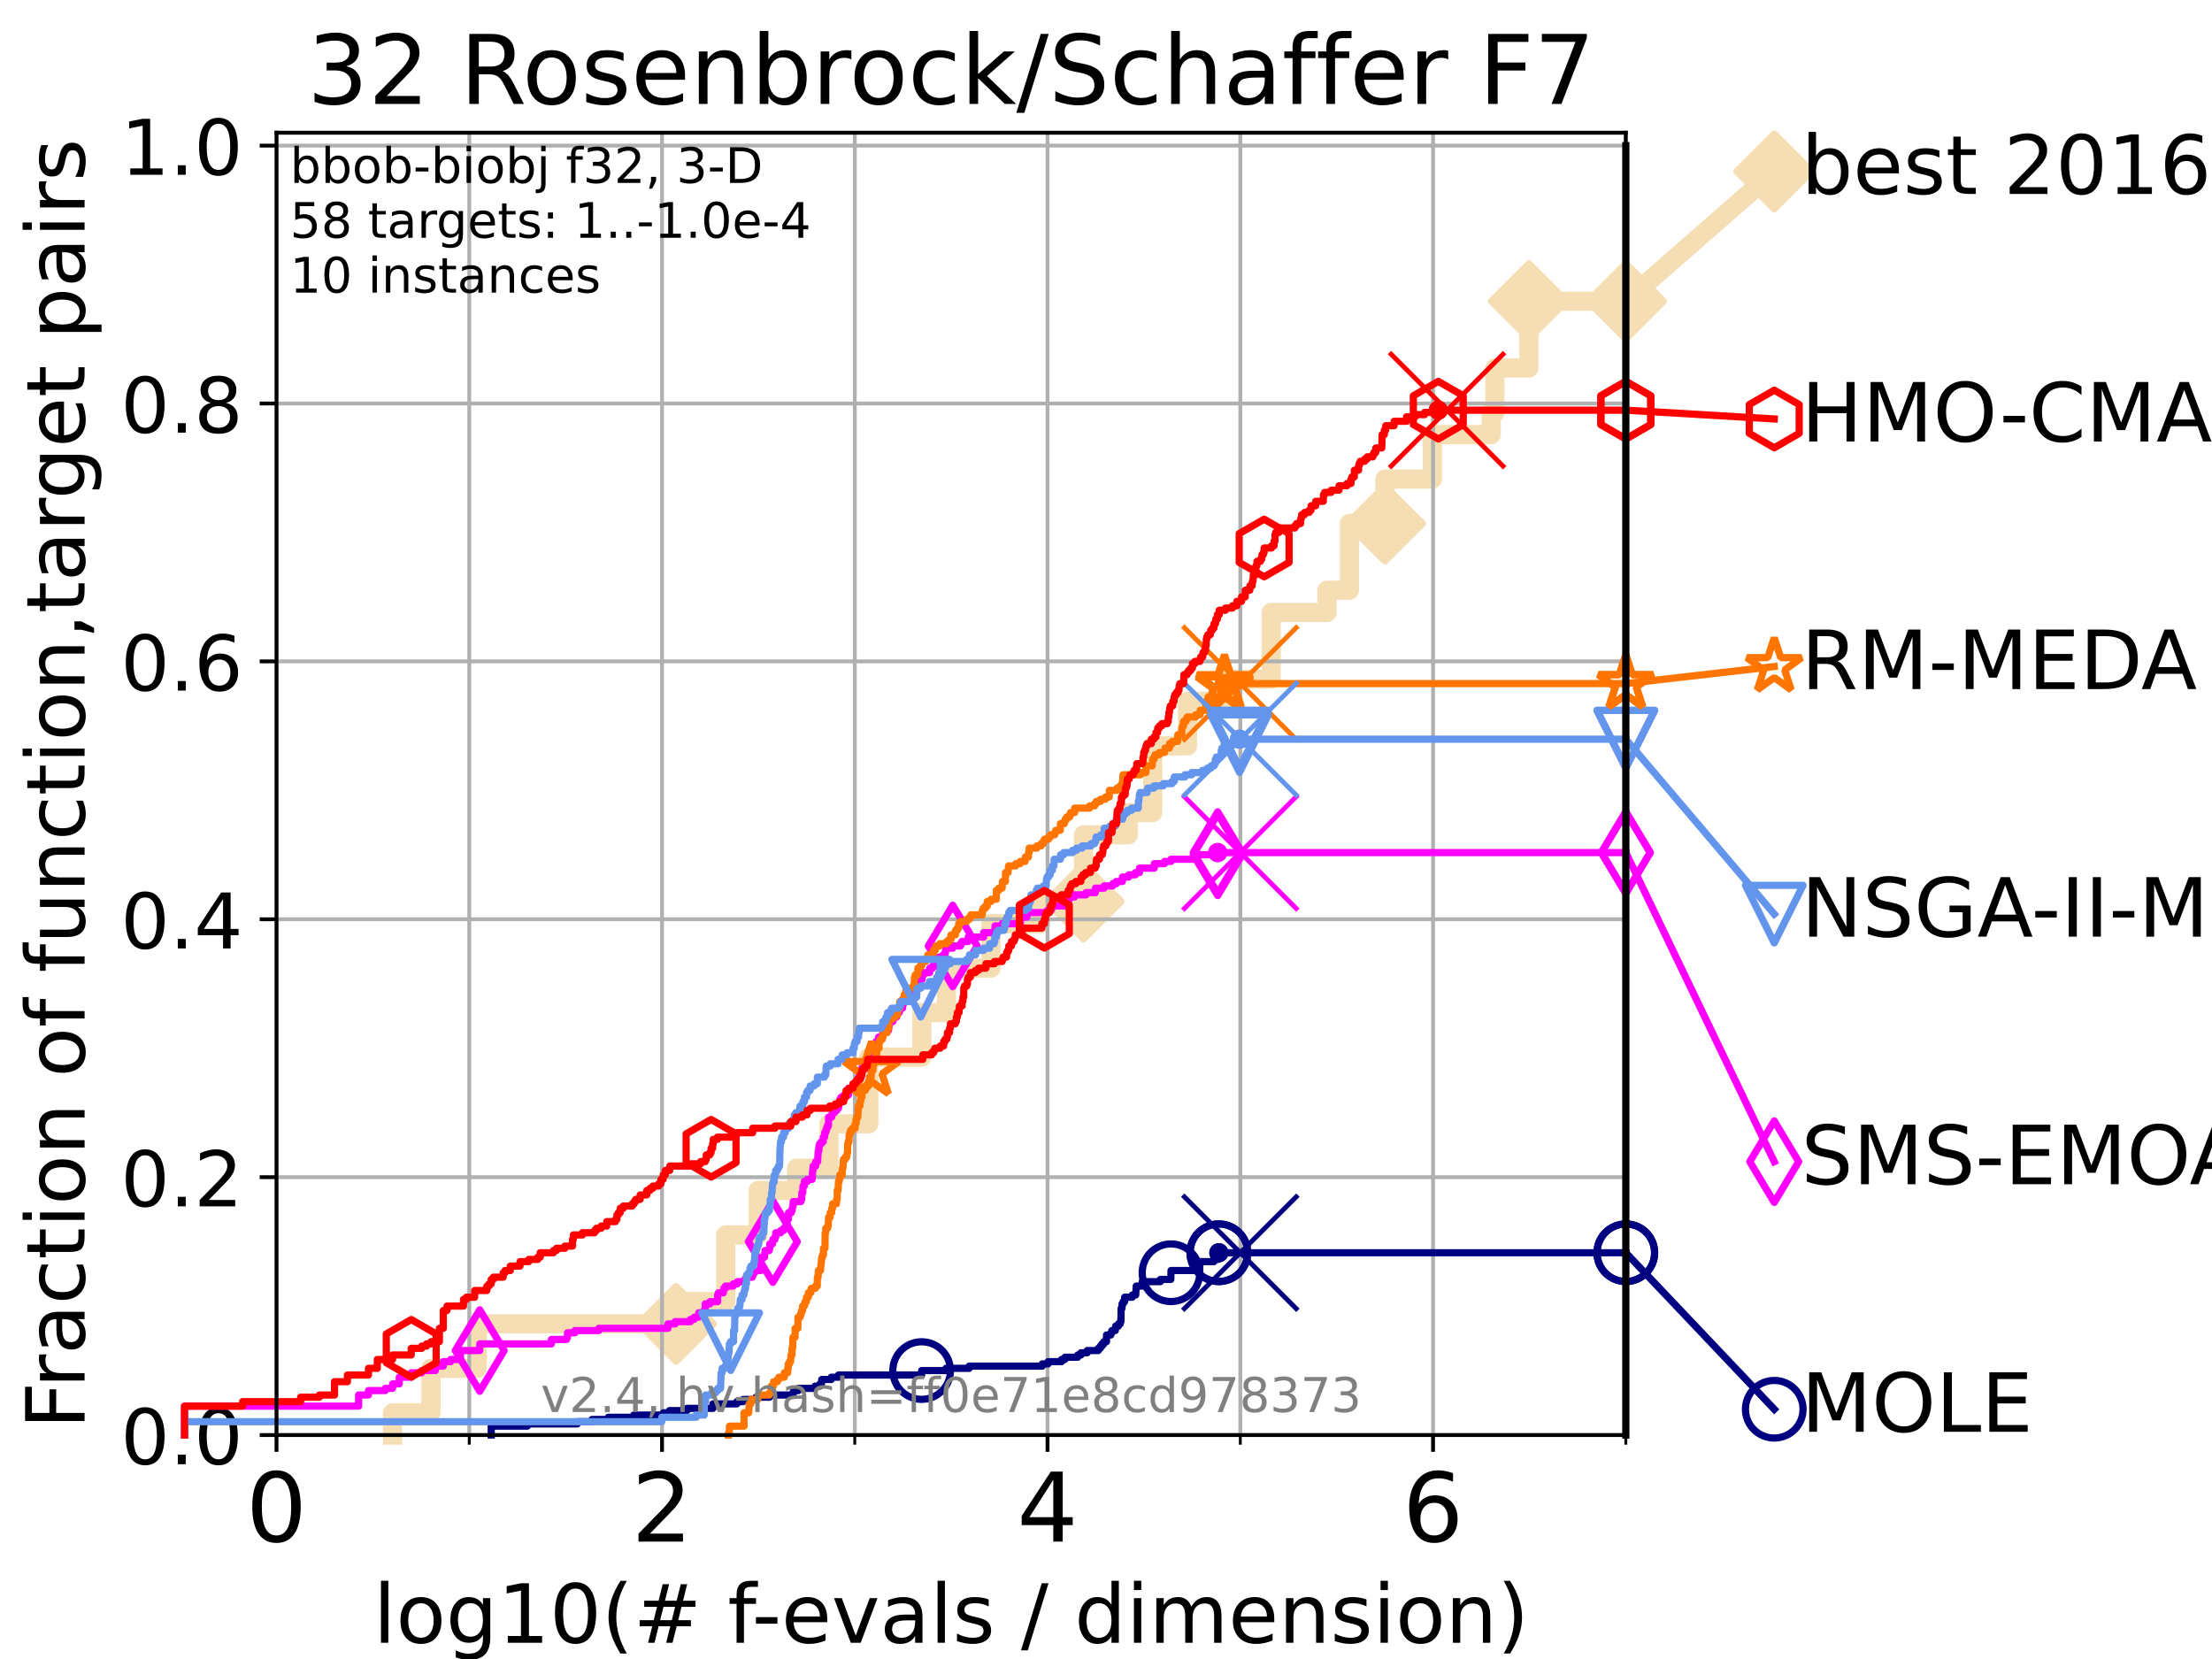 <?xml version="1.0" encoding="utf-8" standalone="no"?>
<!DOCTYPE svg PUBLIC "-//W3C//DTD SVG 1.1//EN"
  "http://www.w3.org/Graphics/SVG/1.1/DTD/svg11.dtd">
<!-- Created with matplotlib (https://matplotlib.org/) -->
<svg height="345.6pt" version="1.1" viewBox="0 0 460.8 345.6" width="460.8pt" xmlns="http://www.w3.org/2000/svg" xmlns:xlink="http://www.w3.org/1999/xlink">
 <defs>
  <style type="text/css">*{stroke-linecap:butt;stroke-linejoin:round;}</style>
 </defs>
 <g id="figure_1">
  <g id="patch_1">
   <path d="M 0 345.6 
L 460.8 345.6 
L 460.8 0 
L 0 0 
z
" style="fill:#ffffff;"/>
  </g>
  <g id="axes_1">
   <g id="patch_2">
    <path d="M 57.6 298.944 
L 338.688 298.944 
L 338.688 27.648 
L 57.6 27.648 
z
" style="fill:#ffffff;"/>
   </g>
   <g id="line2d_1">
    <path d="M 81.776 298.944 
L 81.776 294.313 
L 89.79 294.313 
L 89.79 285.05 
L 99.418 285.05 
L 99.418 275.788 
L 140.847 275.788 
L 140.847 271.157 
L 151.179 271.157 
L 151.179 257.263 
L 157.939 257.263 
L 157.939 248.001 
L 165.943 248.001 
L 165.943 243.37 
L 172.689 243.37 
L 172.689 234.107 
L 180.987 234.107 
L 180.987 220.214 
L 192.034 220.214 
L 192.034 210.951 
L 197.163 210.951 
L 197.163 201.689 
L 206.439 201.689 
L 206.439 192.426 
L 216.796 192.426 
L 216.796 187.795 
L 225.726 187.795 
L 225.726 173.901 
L 235.048 173.901 
L 235.048 169.27 
L 240.122 169.27 
L 240.122 155.377 
L 247.377 155.377 
L 247.377 146.114 
L 255.544 146.114 
L 255.544 141.483 
L 264.826 141.483 
L 264.826 127.589 
L 276.435 127.589 
L 276.435 122.958 
L 281.103 122.958 
L 281.103 109.065 
L 288.514 109.065 
L 288.514 99.802 
L 298.394 99.802 
L 298.394 90.54 
L 310.646 90.54 
L 310.646 85.909 
L 311.417 85.909 
L 311.417 76.646 
L 318.501 76.646 
L 318.501 62.753 
L 338.688 62.753 
" style="fill:none;stroke:#f5deb3;stroke-linecap:square;stroke-width:4;"/>
   </g>
   <g id="line2d_2">
    <defs>
     <path d="M -0 7.778 
L 7.778 0 
L 0 -7.778 
L -7.778 -0 
z
" id="m6487016859" style="stroke:#f5deb3;stroke-linejoin:miter;stroke-width:1.5;"/>
    </defs>
    <g>
     <use style="fill:#f5deb3;stroke:#f5deb3;stroke-linejoin:miter;stroke-width:1.5;" x="140.847" xlink:href="#m6487016859" y="275.788"/>
     <use style="fill:#f5deb3;stroke:#f5deb3;stroke-linejoin:miter;stroke-width:1.5;" x="225.726" xlink:href="#m6487016859" y="187.795"/>
     <use style="fill:#f5deb3;stroke:#f5deb3;stroke-linejoin:miter;stroke-width:1.5;" x="288.514" xlink:href="#m6487016859" y="109.065"/>
     <use style="fill:#f5deb3;stroke:#f5deb3;stroke-linejoin:miter;stroke-width:1.5;" x="318.501" xlink:href="#m6487016859" y="62.753"/>
     <use style="fill:#f5deb3;stroke:#f5deb3;stroke-linejoin:miter;stroke-width:1.5;" x="338.688" xlink:href="#m6487016859" y="62.753"/>
    </g>
   </g>
   <g id="line2d_3">
    <path style="fill:none;stroke:#f5deb3;stroke-linecap:square;stroke-width:4;"/>
    <g/>
   </g>
   <g id="line2d_4">
    <path d="M 338.688 62.753 
L 369.608 35.706 
" style="fill:none;stroke:#f5deb3;stroke-linecap:square;stroke-width:4;"/>
    <g>
     <use style="fill:#f5deb3;stroke:#f5deb3;stroke-linejoin:miter;stroke-width:1.5;" x="338.688" xlink:href="#m6487016859" y="62.753"/>
     <use style="fill:#f5deb3;stroke:#f5deb3;stroke-linejoin:miter;stroke-width:1.5;" x="369.608" xlink:href="#m6487016859" y="35.706"/>
    </g>
   </g>
   <g id="matplotlib.axis_1">
    <g id="xtick_1">
     <g id="line2d_5">
      <path clip-path="url(#p02006d3163)" d="M 57.6 298.944 
L 57.6 27.648 
" style="fill:none;stroke:#b0b0b0;stroke-linecap:square;stroke-width:0.8;"/>
     </g>
     <g id="line2d_6">
      <defs>
       <path d="M 0 0 
L 0 3.5 
" id="m5824851b97" style="stroke:#000000;stroke-width:0.8;"/>
      </defs>
      <g>
       <use style="stroke:#000000;stroke-width:0.8;" x="57.6" xlink:href="#m5824851b97" y="298.944"/>
      </g>
     </g>
     <g id="text_1">
      <!-- 0 -->
      <g transform="translate(51.237 321.141)scale(0.2 -0.2)">
       <defs>
        <path d="M 31.781 66.406 
Q 24.172 66.406 20.328 58.906 
Q 16.5 51.422 16.5 36.375 
Q 16.5 21.391 20.328 13.891 
Q 24.172 6.391 31.781 6.391 
Q 39.453 6.391 43.281 13.891 
Q 47.125 21.391 47.125 36.375 
Q 47.125 51.422 43.281 58.906 
Q 39.453 66.406 31.781 66.406 
z
M 31.781 74.219 
Q 44.047 74.219 50.516 64.516 
Q 56.984 54.828 56.984 36.375 
Q 56.984 17.969 50.516 8.266 
Q 44.047 -1.422 31.781 -1.422 
Q 19.531 -1.422 13.062 8.266 
Q 6.594 17.969 6.594 36.375 
Q 6.594 54.828 13.062 64.516 
Q 19.531 74.219 31.781 74.219 
z
" id="DejaVuSans-48"/>
       </defs>
       <use xlink:href="#DejaVuSans-48"/>
      </g>
     </g>
    </g>
    <g id="xtick_2">
     <g id="line2d_7">
      <path clip-path="url(#p02006d3163)" d="M 137.911 298.944 
L 137.911 27.648 
" style="fill:none;stroke:#b0b0b0;stroke-linecap:square;stroke-width:0.8;"/>
     </g>
     <g id="line2d_8">
      <g>
       <use style="stroke:#000000;stroke-width:0.8;" x="137.911" xlink:href="#m5824851b97" y="298.944"/>
      </g>
     </g>
     <g id="text_2">
      <!-- 2 -->
      <g transform="translate(131.548 321.141)scale(0.2 -0.2)">
       <defs>
        <path d="M 19.188 8.297 
L 53.609 8.297 
L 53.609 0 
L 7.328 0 
L 7.328 8.297 
Q 12.938 14.109 22.625 23.891 
Q 32.328 33.688 34.812 36.531 
Q 39.547 41.844 41.422 45.531 
Q 43.312 49.219 43.312 52.781 
Q 43.312 58.594 39.234 62.25 
Q 35.156 65.922 28.609 65.922 
Q 23.969 65.922 18.812 64.312 
Q 13.672 62.703 7.812 59.422 
L 7.812 69.391 
Q 13.766 71.781 18.938 73 
Q 24.125 74.219 28.422 74.219 
Q 39.75 74.219 46.484 68.547 
Q 53.219 62.891 53.219 53.422 
Q 53.219 48.922 51.531 44.891 
Q 49.859 40.875 45.406 35.406 
Q 44.188 33.984 37.641 27.219 
Q 31.109 20.453 19.188 8.297 
z
" id="DejaVuSans-50"/>
       </defs>
       <use xlink:href="#DejaVuSans-50"/>
      </g>
     </g>
    </g>
    <g id="xtick_3">
     <g id="line2d_9">
      <path clip-path="url(#p02006d3163)" d="M 218.222 298.944 
L 218.222 27.648 
" style="fill:none;stroke:#b0b0b0;stroke-linecap:square;stroke-width:0.8;"/>
     </g>
     <g id="line2d_10">
      <g>
       <use style="stroke:#000000;stroke-width:0.8;" x="218.222" xlink:href="#m5824851b97" y="298.944"/>
      </g>
     </g>
     <g id="text_3">
      <!-- 4 -->
      <g transform="translate(211.859 321.141)scale(0.2 -0.2)">
       <defs>
        <path d="M 37.797 64.312 
L 12.891 25.391 
L 37.797 25.391 
z
M 35.203 72.906 
L 47.609 72.906 
L 47.609 25.391 
L 58.016 25.391 
L 58.016 17.188 
L 47.609 17.188 
L 47.609 0 
L 37.797 0 
L 37.797 17.188 
L 4.891 17.188 
L 4.891 26.703 
z
" id="DejaVuSans-52"/>
       </defs>
       <use xlink:href="#DejaVuSans-52"/>
      </g>
     </g>
    </g>
    <g id="xtick_4">
     <g id="line2d_11">
      <path clip-path="url(#p02006d3163)" d="M 298.533 298.944 
L 298.533 27.648 
" style="fill:none;stroke:#b0b0b0;stroke-linecap:square;stroke-width:0.8;"/>
     </g>
     <g id="line2d_12">
      <g>
       <use style="stroke:#000000;stroke-width:0.8;" x="298.533" xlink:href="#m5824851b97" y="298.944"/>
      </g>
     </g>
     <g id="text_4">
      <!-- 6 -->
      <g transform="translate(292.17 321.141)scale(0.2 -0.2)">
       <defs>
        <path d="M 33.016 40.375 
Q 26.375 40.375 22.484 35.828 
Q 18.609 31.297 18.609 23.391 
Q 18.609 15.531 22.484 10.953 
Q 26.375 6.391 33.016 6.391 
Q 39.656 6.391 43.531 10.953 
Q 47.406 15.531 47.406 23.391 
Q 47.406 31.297 43.531 35.828 
Q 39.656 40.375 33.016 40.375 
z
M 52.594 71.297 
L 52.594 62.312 
Q 48.875 64.062 45.094 64.984 
Q 41.312 65.922 37.594 65.922 
Q 27.828 65.922 22.672 59.328 
Q 17.531 52.734 16.797 39.406 
Q 19.672 43.656 24.016 45.922 
Q 28.375 48.188 33.594 48.188 
Q 44.578 48.188 50.953 41.516 
Q 57.328 34.859 57.328 23.391 
Q 57.328 12.156 50.688 5.359 
Q 44.047 -1.422 33.016 -1.422 
Q 20.359 -1.422 13.672 8.266 
Q 6.984 17.969 6.984 36.375 
Q 6.984 53.656 15.188 63.938 
Q 23.391 74.219 37.203 74.219 
Q 40.922 74.219 44.703 73.484 
Q 48.484 72.75 52.594 71.297 
z
" id="DejaVuSans-54"/>
       </defs>
       <use xlink:href="#DejaVuSans-54"/>
      </g>
     </g>
    </g>
    <g id="xtick_5">
     <g id="line2d_13">
      <path clip-path="url(#p02006d3163)" d="M 97.755 298.944 
L 97.755 27.648 
" style="fill:none;stroke:#b0b0b0;stroke-linecap:square;stroke-width:0.8;"/>
     </g>
     <g id="line2d_14">
      <defs>
       <path d="M 0 0 
L 0 2 
" id="m3167682592" style="stroke:#000000;stroke-width:0.6;"/>
      </defs>
      <g>
       <use style="stroke:#000000;stroke-width:0.6;" x="97.755" xlink:href="#m3167682592" y="298.944"/>
      </g>
     </g>
    </g>
    <g id="xtick_6">
     <g id="line2d_15">
      <path clip-path="url(#p02006d3163)" d="M 178.066 298.944 
L 178.066 27.648 
" style="fill:none;stroke:#b0b0b0;stroke-linecap:square;stroke-width:0.8;"/>
     </g>
     <g id="line2d_16">
      <g>
       <use style="stroke:#000000;stroke-width:0.6;" x="178.066" xlink:href="#m3167682592" y="298.944"/>
      </g>
     </g>
    </g>
    <g id="xtick_7">
     <g id="line2d_17">
      <path clip-path="url(#p02006d3163)" d="M 258.377 298.944 
L 258.377 27.648 
" style="fill:none;stroke:#b0b0b0;stroke-linecap:square;stroke-width:0.8;"/>
     </g>
     <g id="line2d_18">
      <g>
       <use style="stroke:#000000;stroke-width:0.6;" x="258.377" xlink:href="#m3167682592" y="298.944"/>
      </g>
     </g>
    </g>
    <g id="xtick_8">
     <g id="line2d_19">
      <path clip-path="url(#p02006d3163)" d="M 338.688 298.944 
L 338.688 27.648 
" style="fill:none;stroke:#b0b0b0;stroke-linecap:square;stroke-width:0.8;"/>
     </g>
     <g id="line2d_20">
      <g>
       <use style="stroke:#000000;stroke-width:0.6;" x="338.688" xlink:href="#m3167682592" y="298.944"/>
      </g>
     </g>
    </g>
    <g id="text_5">
     <!-- log10(# f-evals / dimension) -->
     <g transform="translate(77.764 342.218)scale(0.17 -0.17)">
      <defs>
       <path d="M 9.422 75.984 
L 18.406 75.984 
L 18.406 0 
L 9.422 0 
z
" id="DejaVuSans-108"/>
       <path d="M 30.609 48.391 
Q 23.391 48.391 19.188 42.75 
Q 14.984 37.109 14.984 27.297 
Q 14.984 17.484 19.156 11.844 
Q 23.344 6.203 30.609 6.203 
Q 37.797 6.203 41.984 11.859 
Q 46.188 17.531 46.188 27.297 
Q 46.188 37.016 41.984 42.703 
Q 37.797 48.391 30.609 48.391 
z
M 30.609 56 
Q 42.328 56 49.016 48.375 
Q 55.719 40.766 55.719 27.297 
Q 55.719 13.875 49.016 6.219 
Q 42.328 -1.422 30.609 -1.422 
Q 18.844 -1.422 12.172 6.219 
Q 5.516 13.875 5.516 27.297 
Q 5.516 40.766 12.172 48.375 
Q 18.844 56 30.609 56 
z
" id="DejaVuSans-111"/>
       <path d="M 45.406 27.984 
Q 45.406 37.75 41.375 43.109 
Q 37.359 48.484 30.078 48.484 
Q 22.859 48.484 18.828 43.109 
Q 14.797 37.75 14.797 27.984 
Q 14.797 18.266 18.828 12.891 
Q 22.859 7.516 30.078 7.516 
Q 37.359 7.516 41.375 12.891 
Q 45.406 18.266 45.406 27.984 
z
M 54.391 6.781 
Q 54.391 -7.172 48.188 -13.984 
Q 42 -20.797 29.203 -20.797 
Q 24.469 -20.797 20.266 -20.094 
Q 16.062 -19.391 12.109 -17.922 
L 12.109 -9.188 
Q 16.062 -11.328 19.922 -12.344 
Q 23.781 -13.375 27.781 -13.375 
Q 36.625 -13.375 41.016 -8.766 
Q 45.406 -4.156 45.406 5.172 
L 45.406 9.625 
Q 42.625 4.781 38.281 2.391 
Q 33.938 0 27.875 0 
Q 17.828 0 11.672 7.656 
Q 5.516 15.328 5.516 27.984 
Q 5.516 40.672 11.672 48.328 
Q 17.828 56 27.875 56 
Q 33.938 56 38.281 53.609 
Q 42.625 51.219 45.406 46.391 
L 45.406 54.688 
L 54.391 54.688 
z
" id="DejaVuSans-103"/>
       <path d="M 12.406 8.297 
L 28.516 8.297 
L 28.516 63.922 
L 10.984 60.406 
L 10.984 69.391 
L 28.422 72.906 
L 38.281 72.906 
L 38.281 8.297 
L 54.391 8.297 
L 54.391 0 
L 12.406 0 
z
" id="DejaVuSans-49"/>
       <path d="M 31 75.875 
Q 24.469 64.656 21.281 53.656 
Q 18.109 42.672 18.109 31.391 
Q 18.109 20.125 21.312 9.062 
Q 24.516 -2 31 -13.188 
L 23.188 -13.188 
Q 15.875 -1.703 12.234 9.375 
Q 8.594 20.453 8.594 31.391 
Q 8.594 42.281 12.203 53.312 
Q 15.828 64.359 23.188 75.875 
z
" id="DejaVuSans-40"/>
       <path d="M 51.125 44 
L 36.922 44 
L 32.812 27.688 
L 47.125 27.688 
z
M 43.797 71.781 
L 38.719 51.516 
L 52.984 51.516 
L 58.109 71.781 
L 65.922 71.781 
L 60.891 51.516 
L 76.125 51.516 
L 76.125 44 
L 58.984 44 
L 54.984 27.688 
L 70.516 27.688 
L 70.516 20.219 
L 53.078 20.219 
L 48 0 
L 40.188 0 
L 45.219 20.219 
L 30.906 20.219 
L 25.875 0 
L 18.016 0 
L 23.094 20.219 
L 7.719 20.219 
L 7.719 27.688 
L 24.906 27.688 
L 29 44 
L 13.281 44 
L 13.281 51.516 
L 30.906 51.516 
L 35.891 71.781 
z
" id="DejaVuSans-35"/>
       <path id="DejaVuSans-32"/>
       <path d="M 37.109 75.984 
L 37.109 68.5 
L 28.516 68.5 
Q 23.688 68.5 21.797 66.547 
Q 19.922 64.594 19.922 59.516 
L 19.922 54.688 
L 34.719 54.688 
L 34.719 47.703 
L 19.922 47.703 
L 19.922 0 
L 10.891 0 
L 10.891 47.703 
L 2.297 47.703 
L 2.297 54.688 
L 10.891 54.688 
L 10.891 58.5 
Q 10.891 67.625 15.141 71.797 
Q 19.391 75.984 28.609 75.984 
z
" id="DejaVuSans-102"/>
       <path d="M 4.891 31.391 
L 31.203 31.391 
L 31.203 23.391 
L 4.891 23.391 
z
" id="DejaVuSans-45"/>
       <path d="M 56.203 29.594 
L 56.203 25.203 
L 14.891 25.203 
Q 15.484 15.922 20.484 11.062 
Q 25.484 6.203 34.422 6.203 
Q 39.594 6.203 44.453 7.469 
Q 49.312 8.734 54.109 11.281 
L 54.109 2.781 
Q 49.266 0.734 44.188 -0.344 
Q 39.109 -1.422 33.891 -1.422 
Q 20.797 -1.422 13.156 6.188 
Q 5.516 13.812 5.516 26.812 
Q 5.516 40.234 12.766 48.109 
Q 20.016 56 32.328 56 
Q 43.359 56 49.781 48.891 
Q 56.203 41.797 56.203 29.594 
z
M 47.219 32.234 
Q 47.125 39.594 43.094 43.984 
Q 39.062 48.391 32.422 48.391 
Q 24.906 48.391 20.391 44.141 
Q 15.875 39.891 15.188 32.172 
z
" id="DejaVuSans-101"/>
       <path d="M 2.984 54.688 
L 12.5 54.688 
L 29.594 8.797 
L 46.688 54.688 
L 56.203 54.688 
L 35.688 0 
L 23.484 0 
z
" id="DejaVuSans-118"/>
       <path d="M 34.281 27.484 
Q 23.391 27.484 19.188 25 
Q 14.984 22.516 14.984 16.5 
Q 14.984 11.719 18.141 8.906 
Q 21.297 6.109 26.703 6.109 
Q 34.188 6.109 38.703 11.406 
Q 43.219 16.703 43.219 25.484 
L 43.219 27.484 
z
M 52.203 31.203 
L 52.203 0 
L 43.219 0 
L 43.219 8.297 
Q 40.141 3.328 35.547 0.953 
Q 30.953 -1.422 24.312 -1.422 
Q 15.922 -1.422 10.953 3.297 
Q 6 8.016 6 15.922 
Q 6 25.141 12.172 29.828 
Q 18.359 34.516 30.609 34.516 
L 43.219 34.516 
L 43.219 35.406 
Q 43.219 41.609 39.141 45 
Q 35.062 48.391 27.688 48.391 
Q 23 48.391 18.547 47.266 
Q 14.109 46.141 10.016 43.891 
L 10.016 52.203 
Q 14.938 54.109 19.578 55.047 
Q 24.219 56 28.609 56 
Q 40.484 56 46.344 49.844 
Q 52.203 43.703 52.203 31.203 
z
" id="DejaVuSans-97"/>
       <path d="M 44.281 53.078 
L 44.281 44.578 
Q 40.484 46.531 36.375 47.5 
Q 32.281 48.484 27.875 48.484 
Q 21.188 48.484 17.844 46.438 
Q 14.5 44.391 14.5 40.281 
Q 14.5 37.156 16.891 35.375 
Q 19.281 33.594 26.516 31.984 
L 29.594 31.297 
Q 39.156 29.25 43.188 25.516 
Q 47.219 21.781 47.219 15.094 
Q 47.219 7.469 41.188 3.016 
Q 35.156 -1.422 24.609 -1.422 
Q 20.219 -1.422 15.453 -0.562 
Q 10.688 0.297 5.422 2 
L 5.422 11.281 
Q 10.406 8.688 15.234 7.391 
Q 20.062 6.109 24.812 6.109 
Q 31.156 6.109 34.562 8.281 
Q 37.984 10.453 37.984 14.406 
Q 37.984 18.062 35.516 20.016 
Q 33.062 21.969 24.703 23.781 
L 21.578 24.516 
Q 13.234 26.266 9.516 29.906 
Q 5.812 33.547 5.812 39.891 
Q 5.812 47.609 11.281 51.797 
Q 16.75 56 26.812 56 
Q 31.781 56 36.172 55.266 
Q 40.578 54.547 44.281 53.078 
z
" id="DejaVuSans-115"/>
       <path d="M 25.391 72.906 
L 33.688 72.906 
L 8.297 -9.281 
L 0 -9.281 
z
" id="DejaVuSans-47"/>
       <path d="M 45.406 46.391 
L 45.406 75.984 
L 54.391 75.984 
L 54.391 0 
L 45.406 0 
L 45.406 8.203 
Q 42.578 3.328 38.25 0.953 
Q 33.938 -1.422 27.875 -1.422 
Q 17.969 -1.422 11.734 6.484 
Q 5.516 14.406 5.516 27.297 
Q 5.516 40.188 11.734 48.094 
Q 17.969 56 27.875 56 
Q 33.938 56 38.25 53.625 
Q 42.578 51.266 45.406 46.391 
z
M 14.797 27.297 
Q 14.797 17.391 18.875 11.75 
Q 22.953 6.109 30.078 6.109 
Q 37.203 6.109 41.297 11.75 
Q 45.406 17.391 45.406 27.297 
Q 45.406 37.203 41.297 42.844 
Q 37.203 48.484 30.078 48.484 
Q 22.953 48.484 18.875 42.844 
Q 14.797 37.203 14.797 27.297 
z
" id="DejaVuSans-100"/>
       <path d="M 9.422 54.688 
L 18.406 54.688 
L 18.406 0 
L 9.422 0 
z
M 9.422 75.984 
L 18.406 75.984 
L 18.406 64.594 
L 9.422 64.594 
z
" id="DejaVuSans-105"/>
       <path d="M 52 44.188 
Q 55.375 50.25 60.062 53.125 
Q 64.75 56 71.094 56 
Q 79.641 56 84.281 50.016 
Q 88.922 44.047 88.922 33.016 
L 88.922 0 
L 79.891 0 
L 79.891 32.719 
Q 79.891 40.578 77.094 44.375 
Q 74.312 48.188 68.609 48.188 
Q 61.625 48.188 57.562 43.547 
Q 53.516 38.922 53.516 30.906 
L 53.516 0 
L 44.484 0 
L 44.484 32.719 
Q 44.484 40.625 41.703 44.406 
Q 38.922 48.188 33.109 48.188 
Q 26.219 48.188 22.156 43.531 
Q 18.109 38.875 18.109 30.906 
L 18.109 0 
L 9.078 0 
L 9.078 54.688 
L 18.109 54.688 
L 18.109 46.188 
Q 21.188 51.219 25.484 53.609 
Q 29.781 56 35.688 56 
Q 41.656 56 45.828 52.969 
Q 50 49.953 52 44.188 
z
" id="DejaVuSans-109"/>
       <path d="M 54.891 33.016 
L 54.891 0 
L 45.906 0 
L 45.906 32.719 
Q 45.906 40.484 42.875 44.328 
Q 39.844 48.188 33.797 48.188 
Q 26.516 48.188 22.312 43.547 
Q 18.109 38.922 18.109 30.906 
L 18.109 0 
L 9.078 0 
L 9.078 54.688 
L 18.109 54.688 
L 18.109 46.188 
Q 21.344 51.125 25.703 53.562 
Q 30.078 56 35.797 56 
Q 45.219 56 50.047 50.172 
Q 54.891 44.344 54.891 33.016 
z
" id="DejaVuSans-110"/>
       <path d="M 8.016 75.875 
L 15.828 75.875 
Q 23.141 64.359 26.781 53.312 
Q 30.422 42.281 30.422 31.391 
Q 30.422 20.453 26.781 9.375 
Q 23.141 -1.703 15.828 -13.188 
L 8.016 -13.188 
Q 14.5 -2 17.703 9.062 
Q 20.906 20.125 20.906 31.391 
Q 20.906 42.672 17.703 53.656 
Q 14.5 64.656 8.016 75.875 
z
" id="DejaVuSans-41"/>
      </defs>
      <use xlink:href="#DejaVuSans-108"/>
      <use x="27.783" xlink:href="#DejaVuSans-111"/>
      <use x="88.965" xlink:href="#DejaVuSans-103"/>
      <use x="152.441" xlink:href="#DejaVuSans-49"/>
      <use x="216.064" xlink:href="#DejaVuSans-48"/>
      <use x="279.688" xlink:href="#DejaVuSans-40"/>
      <use x="318.701" xlink:href="#DejaVuSans-35"/>
      <use x="402.49" xlink:href="#DejaVuSans-32"/>
      <use x="434.277" xlink:href="#DejaVuSans-102"/>
      <use x="463.982" xlink:href="#DejaVuSans-45"/>
      <use x="500.066" xlink:href="#DejaVuSans-101"/>
      <use x="561.59" xlink:href="#DejaVuSans-118"/>
      <use x="620.77" xlink:href="#DejaVuSans-97"/>
      <use x="682.049" xlink:href="#DejaVuSans-108"/>
      <use x="709.832" xlink:href="#DejaVuSans-115"/>
      <use x="761.932" xlink:href="#DejaVuSans-32"/>
      <use x="793.719" xlink:href="#DejaVuSans-47"/>
      <use x="827.41" xlink:href="#DejaVuSans-32"/>
      <use x="859.197" xlink:href="#DejaVuSans-100"/>
      <use x="922.674" xlink:href="#DejaVuSans-105"/>
      <use x="950.457" xlink:href="#DejaVuSans-109"/>
      <use x="1047.869" xlink:href="#DejaVuSans-101"/>
      <use x="1109.393" xlink:href="#DejaVuSans-110"/>
      <use x="1172.771" xlink:href="#DejaVuSans-115"/>
      <use x="1224.871" xlink:href="#DejaVuSans-105"/>
      <use x="1252.654" xlink:href="#DejaVuSans-111"/>
      <use x="1313.836" xlink:href="#DejaVuSans-110"/>
      <use x="1377.215" xlink:href="#DejaVuSans-41"/>
     </g>
    </g>
   </g>
   <g id="matplotlib.axis_2">
    <g id="ytick_1">
     <g id="line2d_21">
      <path clip-path="url(#p02006d3163)" d="M 57.6 298.944 
L 338.688 298.944 
" style="fill:none;stroke:#b0b0b0;stroke-linecap:square;stroke-width:0.8;"/>
     </g>
     <g id="line2d_22">
      <defs>
       <path d="M 0 0 
L -3.5 0 
" id="mad0f3bf158" style="stroke:#000000;stroke-width:0.8;"/>
      </defs>
      <g>
       <use style="stroke:#000000;stroke-width:0.8;" x="57.6" xlink:href="#mad0f3bf158" y="298.944"/>
      </g>
     </g>
     <g id="text_6">
      <!-- 0.0 -->
      <g transform="translate(25.155 305.023)scale(0.16 -0.16)">
       <defs>
        <path d="M 10.688 12.406 
L 21 12.406 
L 21 0 
L 10.688 0 
z
" id="DejaVuSans-46"/>
       </defs>
       <use xlink:href="#DejaVuSans-48"/>
       <use x="63.623" xlink:href="#DejaVuSans-46"/>
       <use x="95.41" xlink:href="#DejaVuSans-48"/>
      </g>
     </g>
    </g>
    <g id="ytick_2">
     <g id="line2d_23">
      <path clip-path="url(#p02006d3163)" d="M 57.6 245.222 
L 338.688 245.222 
" style="fill:none;stroke:#b0b0b0;stroke-linecap:square;stroke-width:0.8;"/>
     </g>
     <g id="line2d_24">
      <g>
       <use style="stroke:#000000;stroke-width:0.8;" x="57.6" xlink:href="#mad0f3bf158" y="245.222"/>
      </g>
     </g>
     <g id="text_7">
      <!-- 0.2 -->
      <g transform="translate(25.155 251.301)scale(0.16 -0.16)">
       <use xlink:href="#DejaVuSans-48"/>
       <use x="63.623" xlink:href="#DejaVuSans-46"/>
       <use x="95.41" xlink:href="#DejaVuSans-50"/>
      </g>
     </g>
    </g>
    <g id="ytick_3">
     <g id="line2d_25">
      <path clip-path="url(#p02006d3163)" d="M 57.6 191.5 
L 338.688 191.5 
" style="fill:none;stroke:#b0b0b0;stroke-linecap:square;stroke-width:0.8;"/>
     </g>
     <g id="line2d_26">
      <g>
       <use style="stroke:#000000;stroke-width:0.8;" x="57.6" xlink:href="#mad0f3bf158" y="191.5"/>
      </g>
     </g>
     <g id="text_8">
      <!-- 0.4 -->
      <g transform="translate(25.155 197.579)scale(0.16 -0.16)">
       <use xlink:href="#DejaVuSans-48"/>
       <use x="63.623" xlink:href="#DejaVuSans-46"/>
       <use x="95.41" xlink:href="#DejaVuSans-52"/>
      </g>
     </g>
    </g>
    <g id="ytick_4">
     <g id="line2d_27">
      <path clip-path="url(#p02006d3163)" d="M 57.6 137.778 
L 338.688 137.778 
" style="fill:none;stroke:#b0b0b0;stroke-linecap:square;stroke-width:0.8;"/>
     </g>
     <g id="line2d_28">
      <g>
       <use style="stroke:#000000;stroke-width:0.8;" x="57.6" xlink:href="#mad0f3bf158" y="137.778"/>
      </g>
     </g>
     <g id="text_9">
      <!-- 0.6 -->
      <g transform="translate(25.155 143.857)scale(0.16 -0.16)">
       <use xlink:href="#DejaVuSans-48"/>
       <use x="63.623" xlink:href="#DejaVuSans-46"/>
       <use x="95.41" xlink:href="#DejaVuSans-54"/>
      </g>
     </g>
    </g>
    <g id="ytick_5">
     <g id="line2d_29">
      <path clip-path="url(#p02006d3163)" d="M 57.6 84.056 
L 338.688 84.056 
" style="fill:none;stroke:#b0b0b0;stroke-linecap:square;stroke-width:0.8;"/>
     </g>
     <g id="line2d_30">
      <g>
       <use style="stroke:#000000;stroke-width:0.8;" x="57.6" xlink:href="#mad0f3bf158" y="84.056"/>
      </g>
     </g>
     <g id="text_10">
      <!-- 0.8 -->
      <g transform="translate(25.155 90.135)scale(0.16 -0.16)">
       <defs>
        <path d="M 31.781 34.625 
Q 24.75 34.625 20.719 30.859 
Q 16.703 27.094 16.703 20.516 
Q 16.703 13.922 20.719 10.156 
Q 24.75 6.391 31.781 6.391 
Q 38.812 6.391 42.859 10.172 
Q 46.922 13.969 46.922 20.516 
Q 46.922 27.094 42.891 30.859 
Q 38.875 34.625 31.781 34.625 
z
M 21.922 38.812 
Q 15.578 40.375 12.031 44.719 
Q 8.5 49.078 8.5 55.328 
Q 8.5 64.062 14.719 69.141 
Q 20.953 74.219 31.781 74.219 
Q 42.672 74.219 48.875 69.141 
Q 55.078 64.062 55.078 55.328 
Q 55.078 49.078 51.531 44.719 
Q 48 40.375 41.703 38.812 
Q 48.828 37.156 52.797 32.312 
Q 56.781 27.484 56.781 20.516 
Q 56.781 9.906 50.312 4.234 
Q 43.844 -1.422 31.781 -1.422 
Q 19.734 -1.422 13.25 4.234 
Q 6.781 9.906 6.781 20.516 
Q 6.781 27.484 10.781 32.312 
Q 14.797 37.156 21.922 38.812 
z
M 18.312 54.391 
Q 18.312 48.734 21.844 45.562 
Q 25.391 42.391 31.781 42.391 
Q 38.141 42.391 41.719 45.562 
Q 45.312 48.734 45.312 54.391 
Q 45.312 60.062 41.719 63.234 
Q 38.141 66.406 31.781 66.406 
Q 25.391 66.406 21.844 63.234 
Q 18.312 60.062 18.312 54.391 
z
" id="DejaVuSans-56"/>
       </defs>
       <use xlink:href="#DejaVuSans-48"/>
       <use x="63.623" xlink:href="#DejaVuSans-46"/>
       <use x="95.41" xlink:href="#DejaVuSans-56"/>
      </g>
     </g>
    </g>
    <g id="ytick_6">
     <g id="line2d_31">
      <path clip-path="url(#p02006d3163)" d="M 57.6 30.334 
L 338.688 30.334 
" style="fill:none;stroke:#b0b0b0;stroke-linecap:square;stroke-width:0.8;"/>
     </g>
     <g id="line2d_32">
      <g>
       <use style="stroke:#000000;stroke-width:0.8;" x="57.6" xlink:href="#mad0f3bf158" y="30.334"/>
      </g>
     </g>
     <g id="text_11">
      <!-- 1.0 -->
      <g transform="translate(25.155 36.413)scale(0.16 -0.16)">
       <use xlink:href="#DejaVuSans-49"/>
       <use x="63.623" xlink:href="#DejaVuSans-46"/>
       <use x="95.41" xlink:href="#DejaVuSans-48"/>
      </g>
     </g>
    </g>
    <g id="text_12">
     <!-- Fraction of function,target pairs -->
     <g transform="translate(17.62 297.681)rotate(-90)scale(0.17 -0.17)">
      <defs>
       <path d="M 9.812 72.906 
L 51.703 72.906 
L 51.703 64.594 
L 19.672 64.594 
L 19.672 43.109 
L 48.578 43.109 
L 48.578 34.812 
L 19.672 34.812 
L 19.672 0 
L 9.812 0 
z
" id="DejaVuSans-70"/>
       <path d="M 41.109 46.297 
Q 39.594 47.172 37.812 47.578 
Q 36.031 48 33.891 48 
Q 26.266 48 22.188 43.047 
Q 18.109 38.094 18.109 28.812 
L 18.109 0 
L 9.078 0 
L 9.078 54.688 
L 18.109 54.688 
L 18.109 46.188 
Q 20.953 51.172 25.484 53.578 
Q 30.031 56 36.531 56 
Q 37.453 56 38.578 55.875 
Q 39.703 55.766 41.062 55.516 
z
" id="DejaVuSans-114"/>
       <path d="M 48.781 52.594 
L 48.781 44.188 
Q 44.969 46.297 41.141 47.344 
Q 37.312 48.391 33.406 48.391 
Q 24.656 48.391 19.812 42.844 
Q 14.984 37.312 14.984 27.297 
Q 14.984 17.281 19.812 11.734 
Q 24.656 6.203 33.406 6.203 
Q 37.312 6.203 41.141 7.25 
Q 44.969 8.297 48.781 10.406 
L 48.781 2.094 
Q 45.016 0.344 40.984 -0.531 
Q 36.969 -1.422 32.422 -1.422 
Q 20.062 -1.422 12.781 6.344 
Q 5.516 14.109 5.516 27.297 
Q 5.516 40.672 12.859 48.328 
Q 20.219 56 33.016 56 
Q 37.156 56 41.109 55.141 
Q 45.062 54.297 48.781 52.594 
z
" id="DejaVuSans-99"/>
       <path d="M 18.312 70.219 
L 18.312 54.688 
L 36.812 54.688 
L 36.812 47.703 
L 18.312 47.703 
L 18.312 18.016 
Q 18.312 11.328 20.141 9.422 
Q 21.969 7.516 27.594 7.516 
L 36.812 7.516 
L 36.812 0 
L 27.594 0 
Q 17.188 0 13.234 3.875 
Q 9.281 7.766 9.281 18.016 
L 9.281 47.703 
L 2.688 47.703 
L 2.688 54.688 
L 9.281 54.688 
L 9.281 70.219 
z
" id="DejaVuSans-116"/>
       <path d="M 8.5 21.578 
L 8.5 54.688 
L 17.484 54.688 
L 17.484 21.922 
Q 17.484 14.156 20.5 10.266 
Q 23.531 6.391 29.594 6.391 
Q 36.859 6.391 41.078 11.031 
Q 45.312 15.672 45.312 23.688 
L 45.312 54.688 
L 54.297 54.688 
L 54.297 0 
L 45.312 0 
L 45.312 8.406 
Q 42.047 3.422 37.719 1 
Q 33.406 -1.422 27.688 -1.422 
Q 18.266 -1.422 13.375 4.438 
Q 8.5 10.297 8.5 21.578 
z
M 31.109 56 
z
" id="DejaVuSans-117"/>
       <path d="M 11.719 12.406 
L 22.016 12.406 
L 22.016 4 
L 14.016 -11.625 
L 7.719 -11.625 
L 11.719 4 
z
" id="DejaVuSans-44"/>
       <path d="M 18.109 8.203 
L 18.109 -20.797 
L 9.078 -20.797 
L 9.078 54.688 
L 18.109 54.688 
L 18.109 46.391 
Q 20.953 51.266 25.266 53.625 
Q 29.594 56 35.594 56 
Q 45.562 56 51.781 48.094 
Q 58.016 40.188 58.016 27.297 
Q 58.016 14.406 51.781 6.484 
Q 45.562 -1.422 35.594 -1.422 
Q 29.594 -1.422 25.266 0.953 
Q 20.953 3.328 18.109 8.203 
z
M 48.688 27.297 
Q 48.688 37.203 44.609 42.844 
Q 40.531 48.484 33.406 48.484 
Q 26.266 48.484 22.188 42.844 
Q 18.109 37.203 18.109 27.297 
Q 18.109 17.391 22.188 11.75 
Q 26.266 6.109 33.406 6.109 
Q 40.531 6.109 44.609 11.75 
Q 48.688 17.391 48.688 27.297 
z
" id="DejaVuSans-112"/>
      </defs>
      <use xlink:href="#DejaVuSans-70"/>
      <use x="50.27" xlink:href="#DejaVuSans-114"/>
      <use x="91.383" xlink:href="#DejaVuSans-97"/>
      <use x="152.662" xlink:href="#DejaVuSans-99"/>
      <use x="207.643" xlink:href="#DejaVuSans-116"/>
      <use x="246.852" xlink:href="#DejaVuSans-105"/>
      <use x="274.635" xlink:href="#DejaVuSans-111"/>
      <use x="335.816" xlink:href="#DejaVuSans-110"/>
      <use x="399.195" xlink:href="#DejaVuSans-32"/>
      <use x="430.982" xlink:href="#DejaVuSans-111"/>
      <use x="492.164" xlink:href="#DejaVuSans-102"/>
      <use x="527.369" xlink:href="#DejaVuSans-32"/>
      <use x="559.156" xlink:href="#DejaVuSans-102"/>
      <use x="594.361" xlink:href="#DejaVuSans-117"/>
      <use x="657.74" xlink:href="#DejaVuSans-110"/>
      <use x="721.119" xlink:href="#DejaVuSans-99"/>
      <use x="776.1" xlink:href="#DejaVuSans-116"/>
      <use x="815.309" xlink:href="#DejaVuSans-105"/>
      <use x="843.092" xlink:href="#DejaVuSans-111"/>
      <use x="904.273" xlink:href="#DejaVuSans-110"/>
      <use x="967.652" xlink:href="#DejaVuSans-44"/>
      <use x="999.439" xlink:href="#DejaVuSans-116"/>
      <use x="1038.648" xlink:href="#DejaVuSans-97"/>
      <use x="1099.928" xlink:href="#DejaVuSans-114"/>
      <use x="1139.291" xlink:href="#DejaVuSans-103"/>
      <use x="1202.768" xlink:href="#DejaVuSans-101"/>
      <use x="1264.291" xlink:href="#DejaVuSans-116"/>
      <use x="1303.5" xlink:href="#DejaVuSans-32"/>
      <use x="1335.287" xlink:href="#DejaVuSans-112"/>
      <use x="1398.764" xlink:href="#DejaVuSans-97"/>
      <use x="1460.043" xlink:href="#DejaVuSans-105"/>
      <use x="1487.826" xlink:href="#DejaVuSans-114"/>
      <use x="1528.939" xlink:href="#DejaVuSans-115"/>
     </g>
    </g>
   </g>
   <g id="line2d_33">
    <defs>
     <path d="M 0 1.5 
C 0.398 1.5 0.779 1.342 1.061 1.061 
C 1.342 0.779 1.5 0.398 1.5 0 
C 1.5 -0.398 1.342 -0.779 1.061 -1.061 
C 0.779 -1.342 0.398 -1.5 0 -1.5 
C -0.398 -1.5 -0.779 -1.342 -1.061 -1.061 
C -1.342 -0.779 -1.5 -0.398 -1.5 0 
C -1.5 0.398 -1.342 0.779 -1.061 1.061 
C -0.779 1.342 -0.398 1.5 0 1.5 
z
" id="m5feeeaf287" style="stroke:#f5deb3;"/>
    </defs>
    <g>
     <use style="fill:#f5deb3;stroke:#f5deb3;" x="318.501" xlink:href="#m5feeeaf287" y="62.753"/>
     <use style="fill:#f5deb3;stroke:#f5deb3;" x="318.501" xlink:href="#m5feeeaf287" y="62.753"/>
    </g>
   </g>
   <g id="line2d_34">
    <defs>
     <path d="M 0 1.5 
C 0.398 1.5 0.779 1.342 1.061 1.061 
C 1.342 0.779 1.5 0.398 1.5 0 
C 1.5 -0.398 1.342 -0.779 1.061 -1.061 
C 0.779 -1.342 0.398 -1.5 0 -1.5 
C -0.398 -1.5 -0.779 -1.342 -1.061 -1.061 
C -1.342 -0.779 -1.5 -0.398 -1.5 0 
C -1.5 0.398 -1.342 0.779 -1.061 1.061 
C -0.779 1.342 -0.398 1.5 0 1.5 
z
" id="m804da51f0f" style="stroke:#000080;"/>
    </defs>
    <g>
     <use style="fill:#000080;stroke:#000080;" x="253.907" xlink:href="#m804da51f0f" y="260.968"/>
     <use style="fill:#000080;stroke:#000080;" x="253.907" xlink:href="#m804da51f0f" y="260.968"/>
    </g>
   </g>
   <g id="line2d_35">
    <path d="M 102.331 298.944 
L 102.331 297.092 
L 109.843 297.092 
L 109.843 296.628 
L 120.255 296.628 
L 120.255 296.165 
L 123.327 296.165 
L 123.327 295.702 
L 126.729 295.702 
L 126.729 295.239 
L 132.02 295.239 
L 132.02 294.776 
L 138.199 294.776 
L 138.199 294.313 
L 139.467 294.313 
L 139.467 293.85 
L 143.101 293.85 
L 143.101 293.387 
L 148.513 293.387 
L 148.513 292.46 
L 153.49 292.46 
L 153.49 291.997 
L 154.774 291.997 
L 154.774 291.534 
L 157.491 291.534 
L 157.491 291.071 
L 160.298 291.071 
L 160.298 290.608 
L 165.133 290.608 
L 165.133 290.145 
L 165.351 290.145 
L 165.351 289.682 
L 166.335 289.682 
L 166.335 289.218 
L 169.795 289.218 
L 169.795 288.755 
L 170.802 288.755 
L 170.802 288.292 
L 171.126 288.292 
L 171.186 287.366 
L 173.173 287.366 
L 173.173 286.903 
L 174.669 286.903 
L 174.669 286.44 
L 191.993 286.44 
L 191.993 285.514 
L 197.062 285.514 
L 197.062 285.05 
L 201.902 285.05 
L 201.902 284.587 
L 217.118 284.587 
L 217.118 284.124 
L 218.347 284.124 
L 218.347 283.661 
L 221.138 283.661 
L 221.138 283.198 
L 221.848 283.198 
L 221.848 282.735 
L 224.51 282.735 
L 224.51 282.272 
L 225.171 282.272 
L 225.171 281.809 
L 226.486 281.809 
L 226.486 281.345 
L 228.783 281.345 
L 228.783 280.882 
L 229.219 280.882 
L 229.219 280.419 
L 229.557 280.419 
L 229.557 279.956 
L 229.958 279.956 
L 229.958 279.493 
L 230.504 279.493 
L 230.506 278.104 
L 231.408 278.104 
L 231.408 277.64 
L 231.628 277.64 
L 231.628 277.177 
L 232.347 277.177 
L 232.406 276.251 
L 232.988 276.251 
L 232.988 275.788 
L 233.359 275.788 
L 233.359 275.325 
L 233.511 275.325 
L 233.554 272.546 
L 233.74 272.546 
L 233.74 271.62 
L 233.97 271.62 
L 233.97 271.157 
L 234.283 271.157 
L 234.283 270.231 
L 235.87 270.231 
L 235.87 269.767 
L 236.591 269.767 
L 236.701 267.915 
L 237.95 267.915 
L 237.95 266.989 
L 241.737 266.989 
L 241.737 266.526 
L 243.903 266.526 
L 243.941 264.673 
L 249.748 264.673 
L 249.748 264.21 
L 249.923 264.21 
L 249.958 263.284 
L 250.05 263.284 
L 250.05 262.821 
L 252.881 262.821 
L 252.881 262.357 
L 253.725 262.357 
L 253.725 261.894 
L 253.907 261.894 
L 253.907 260.968 
L 338.688 260.968 
L 338.688 260.968 
" style="fill:none;stroke:#000080;stroke-linecap:square;stroke-width:1.5;"/>
   </g>
   <g id="line2d_36">
    <defs>
     <path d="M 0 6 
C 1.591 6 3.117 5.368 4.243 4.243 
C 5.368 3.117 6 1.591 6 0 
C 6 -1.591 5.368 -3.117 4.243 -4.243 
C 3.117 -5.368 1.591 -6 0 -6 
C -1.591 -6 -3.117 -5.368 -4.243 -4.243 
C -5.368 -3.117 -6 -1.591 -6 0 
C -6 1.591 -5.368 3.117 -4.243 4.243 
C -3.117 5.368 -1.591 6 0 6 
z
" id="m1fb349cf65" style="stroke:#000080;stroke-width:1.5;"/>
    </defs>
    <g>
     <use style="fill-opacity:0;stroke:#000080;stroke-width:1.5;" x="191.993" xlink:href="#m1fb349cf65" y="285.514"/>
     <use style="fill-opacity:0;stroke:#000080;stroke-width:1.5;" x="243.941" xlink:href="#m1fb349cf65" y="265.136"/>
     <use style="fill-opacity:0;stroke:#000080;stroke-width:1.5;" x="253.907" xlink:href="#m1fb349cf65" y="260.968"/>
     <use style="fill-opacity:0;stroke:#000080;stroke-width:1.5;" x="253.907" xlink:href="#m1fb349cf65" y="260.968"/>
     <use style="fill-opacity:0;stroke:#000080;stroke-width:1.5;" x="338.688" xlink:href="#m1fb349cf65" y="260.968"/>
    </g>
   </g>
   <g id="line2d_37">
    <path style="fill:none;stroke:#000080;stroke-linecap:square;stroke-width:1.5;"/>
    <g/>
   </g>
   <g id="line2d_38">
    <path clip-path="url(#p02006d3163)" d="M 258.377 260.968 
" style="fill:none;stroke:#000080;stroke-linecap:square;stroke-width:1.5;"/>
    <defs>
     <path d="M -12 12 
L 12 -12 
M -12 -12 
L 12 12 
" id="m93cebfbb34" style="stroke:#000080;"/>
    </defs>
    <g clip-path="url(#p02006d3163)">
     <use style="fill:#000080;stroke:#000080;" x="258.377" xlink:href="#m93cebfbb34" y="260.968"/>
    </g>
   </g>
   <g id="line2d_39">
    <defs>
     <path d="M 0 1.5 
C 0.398 1.5 0.779 1.342 1.061 1.061 
C 1.342 0.779 1.5 0.398 1.5 0 
C 1.5 -0.398 1.342 -0.779 1.061 -1.061 
C 0.779 -1.342 0.398 -1.5 0 -1.5 
C -0.398 -1.5 -0.779 -1.342 -1.061 -1.061 
C -1.342 -0.779 -1.5 -0.398 -1.5 0 
C -1.5 0.398 -1.342 0.779 -1.061 1.061 
C -0.779 1.342 -0.398 1.5 0 1.5 
z
" id="ma6191aa4d0" style="stroke:#ff00ff;"/>
    </defs>
    <g>
     <use style="fill:#ff00ff;stroke:#ff00ff;" x="253.675" xlink:href="#ma6191aa4d0" y="177.606"/>
     <use style="fill:#ff00ff;stroke:#ff00ff;" x="253.675" xlink:href="#ma6191aa4d0" y="177.606"/>
    </g>
   </g>
   <g id="line2d_40">
    <path d="M 38.441 298.944 
L 38.441 292.923 
L 74.705 292.923 
L 74.705 290.608 
L 76.759 290.608 
L 76.759 289.682 
L 80.259 289.682 
L 80.259 289.218 
L 81.776 289.218 
L 81.776 288.292 
L 83.172 288.292 
L 83.172 286.903 
L 85.667 286.903 
L 85.667 285.977 
L 87.85 285.977 
L 87.85 285.514 
L 90.684 285.514 
L 90.684 284.587 
L 92.347 284.587 
L 92.347 283.661 
L 93.864 283.661 
L 93.864 283.198 
L 95.918 283.198 
L 95.918 281.345 
L 99.938 281.345 
L 99.938 279.956 
L 114.86 279.956 
L 114.86 279.03 
L 118.04 279.03 
L 118.04 278.567 
L 118.221 278.567 
L 118.221 277.64 
L 119.768 277.64 
L 119.768 277.177 
L 124.744 277.177 
L 124.744 276.714 
L 139.145 276.714 
L 139.145 275.788 
L 140.649 275.788 
L 140.649 275.325 
L 143.82 275.325 
L 143.82 274.862 
L 144.59 274.862 
L 144.59 274.399 
L 145.554 274.399 
L 145.554 273.472 
L 146.644 273.472 
L 146.644 273.009 
L 146.924 273.009 
L 146.924 271.62 
L 147.901 271.62 
L 147.901 271.157 
L 149.498 271.157 
L 149.498 269.767 
L 149.647 269.767 
L 149.647 269.304 
L 150.683 269.304 
L 150.766 268.378 
L 151.124 268.378 
L 151.124 267.915 
L 152.737 267.915 
L 152.737 267.452 
L 153.609 267.452 
L 153.609 266.989 
L 155.124 266.989 
L 155.124 266.526 
L 155.446 266.526 
L 155.446 266.062 
L 156.718 266.062 
L 156.718 265.599 
L 156.914 265.599 
L 156.914 265.136 
L 157.205 265.136 
L 157.205 264.673 
L 158.466 264.673 
L 158.519 262.357 
L 158.697 262.357 
L 158.697 261.894 
L 159.27 261.894 
L 159.355 260.505 
L 160.249 260.505 
L 160.249 260.042 
L 160.362 260.042 
L 160.362 259.116 
L 160.93 259.116 
L 160.992 258.189 
L 161.435 258.189 
L 161.435 257.726 
L 161.601 257.726 
L 161.601 256.8 
L 162.631 256.8 
L 162.631 256.337 
L 163.24 256.337 
L 163.24 255.874 
L 163.709 255.874 
L 163.709 255.411 
L 163.828 255.411 
L 163.828 254.948 
L 163.972 254.948 
L 163.972 254.021 
L 164.231 254.021 
L 164.257 252.632 
L 164.837 252.632 
L 164.837 252.169 
L 165.01 252.169 
L 165.12 251.243 
L 165.23 251.243 
L 165.23 250.316 
L 166.829 250.316 
L 166.829 249.853 
L 167.005 249.853 
L 167.038 248.464 
L 167.234 248.464 
L 167.277 247.075 
L 167.545 247.075 
L 167.545 246.148 
L 168.161 246.148 
L 168.161 245.685 
L 169.187 245.685 
L 169.293 243.833 
L 169.37 243.833 
L 169.389 242.906 
L 169.925 242.906 
L 169.925 241.98 
L 170.338 241.98 
L 170.419 240.128 
L 170.455 240.128 
L 170.455 239.665 
L 170.598 239.665 
L 170.598 238.738 
L 170.732 238.738 
L 170.732 238.275 
L 171.091 238.275 
L 171.091 237.812 
L 171.502 237.812 
L 171.502 236.886 
L 171.788 236.886 
L 171.788 235.96 
L 172.003 235.96 
L 172.003 235.496 
L 172.167 235.496 
L 172.167 235.033 
L 172.313 235.033 
L 172.313 234.57 
L 172.578 234.57 
L 172.61 232.718 
L 173.257 232.718 
L 173.257 232.255 
L 173.395 232.255 
L 173.395 231.792 
L 173.83 231.792 
L 173.83 231.328 
L 174.334 231.328 
L 174.334 230.865 
L 174.676 230.865 
L 174.676 229.939 
L 174.942 229.939 
L 174.942 229.013 
L 175.225 229.013 
L 175.225 228.55 
L 175.837 228.55 
L 175.837 228.087 
L 176.757 228.087 
L 176.757 226.697 
L 177.879 226.697 
L 177.879 225.771 
L 178.503 225.771 
L 178.503 225.308 
L 178.862 225.308 
L 178.862 224.382 
L 179.414 224.382 
L 179.489 222.529 
L 180.529 222.529 
L 180.63 220.677 
L 180.73 220.677 
L 180.824 219.287 
L 181.785 219.287 
L 181.785 218.361 
L 182.175 218.361 
L 182.175 217.898 
L 182.498 217.898 
L 182.498 216.972 
L 183.026 216.972 
L 183.026 216.045 
L 183.888 216.045 
L 183.888 215.119 
L 184.674 215.119 
L 184.674 214.656 
L 185.102 214.656 
L 185.102 213.73 
L 185.245 213.73 
L 185.245 212.804 
L 186.007 212.804 
L 186.007 211.877 
L 186.789 211.877 
L 186.789 211.414 
L 186.919 211.414 
L 186.919 210.951 
L 187.341 210.951 
L 187.341 210.025 
L 188.017 210.025 
L 188.017 209.099 
L 188.265 209.099 
L 188.265 208.635 
L 189.232 208.635 
L 189.232 207.709 
L 189.638 207.709 
L 189.638 207.246 
L 190.111 207.246 
L 190.111 206.783 
L 190.557 206.783 
L 190.557 206.32 
L 190.695 206.32 
L 190.737 204.931 
L 191.277 204.931 
L 191.318 204.004 
L 192.097 204.004 
L 192.097 203.078 
L 192.421 203.078 
L 192.421 202.615 
L 193.674 202.615 
L 193.674 201.689 
L 194.261 201.689 
L 194.261 201.226 
L 195.271 201.226 
L 195.271 200.762 
L 195.659 200.762 
L 195.672 199.373 
L 196.455 199.373 
L 196.455 198.91 
L 196.845 198.91 
L 196.845 198.447 
L 196.966 198.447 
L 197.042 197.521 
L 198.477 197.521 
L 198.477 197.057 
L 200.076 197.057 
L 200.076 196.594 
L 200.382 196.594 
L 200.382 196.131 
L 201.693 196.131 
L 201.693 195.205 
L 204.909 195.205 
L 204.909 194.279 
L 207.234 194.279 
L 207.279 192.889 
L 208.762 192.889 
L 208.762 192.426 
L 212.555 192.426 
L 212.555 191.5 
L 212.717 191.5 
L 212.717 191.037 
L 213.936 191.037 
L 213.936 190.111 
L 218.191 190.111 
L 218.191 189.648 
L 218.957 189.648 
L 218.957 189.184 
L 219.219 189.184 
L 219.219 188.721 
L 222.143 188.721 
L 222.143 188.258 
L 222.563 188.258 
L 222.563 187.332 
L 222.79 187.332 
L 222.79 186.869 
L 223.81 186.869 
L 223.81 186.406 
L 226.239 186.406 
L 226.239 185.943 
L 228.19 185.943 
L 228.19 185.016 
L 230.009 185.016 
L 230.009 184.553 
L 231.803 184.553 
L 231.803 184.09 
L 232.526 184.09 
L 232.526 183.627 
L 233.819 183.627 
L 233.819 182.701 
L 235.143 182.701 
L 235.143 182.238 
L 236.523 182.238 
L 236.523 181.775 
L 237.385 181.775 
L 237.385 180.848 
L 240.453 180.848 
L 240.453 179.922 
L 242.583 179.922 
L 242.583 179.459 
L 243.932 179.459 
L 243.932 178.996 
L 248.711 178.996 
L 248.711 178.533 
L 249.218 178.533 
L 249.218 178.07 
L 253.675 178.07 
L 253.675 177.606 
L 338.688 177.606 
L 338.688 177.606 
" style="fill:none;stroke:#ff00ff;stroke-linecap:square;stroke-width:1.5;"/>
   </g>
   <g id="line2d_41">
    <defs>
     <path d="M -0 8.485 
L 5.091 0 
L 0 -8.485 
L -5.091 -0 
z
" id="mcb8360759e" style="stroke:#ff00ff;stroke-linejoin:miter;stroke-width:1.5;"/>
    </defs>
    <g>
     <use style="fill-opacity:0;stroke:#ff00ff;stroke-linejoin:miter;stroke-width:1.5;" x="99.938" xlink:href="#mcb8360759e" y="281.345"/>
     <use style="fill-opacity:0;stroke:#ff00ff;stroke-linejoin:miter;stroke-width:1.5;" x="160.992" xlink:href="#mcb8360759e" y="258.653"/>
     <use style="fill-opacity:0;stroke:#ff00ff;stroke-linejoin:miter;stroke-width:1.5;" x="198.477" xlink:href="#mcb8360759e" y="197.057"/>
     <use style="fill-opacity:0;stroke:#ff00ff;stroke-linejoin:miter;stroke-width:1.5;" x="253.675" xlink:href="#mcb8360759e" y="178.07"/>
     <use style="fill-opacity:0;stroke:#ff00ff;stroke-linejoin:miter;stroke-width:1.5;" x="253.675" xlink:href="#mcb8360759e" y="177.606"/>
     <use style="fill-opacity:0;stroke:#ff00ff;stroke-linejoin:miter;stroke-width:1.5;" x="338.688" xlink:href="#mcb8360759e" y="177.606"/>
    </g>
   </g>
   <g id="line2d_42">
    <path style="fill:none;stroke:#ff00ff;stroke-linecap:square;stroke-width:1.5;"/>
    <g/>
   </g>
   <g id="line2d_43">
    <path clip-path="url(#p02006d3163)" d="M 258.377 177.606 
" style="fill:none;stroke:#ff00ff;stroke-linecap:square;stroke-width:1.5;"/>
    <defs>
     <path d="M -12 12 
L 12 -12 
M -12 -12 
L 12 12 
" id="m31af6b0ca1" style="stroke:#ff00ff;"/>
    </defs>
    <g clip-path="url(#p02006d3163)">
     <use style="fill:#ff00ff;stroke:#ff00ff;" x="258.377" xlink:href="#m31af6b0ca1" y="177.606"/>
    </g>
   </g>
   <g id="line2d_44">
    <defs>
     <path d="M 0 1.5 
C 0.398 1.5 0.779 1.342 1.061 1.061 
C 1.342 0.779 1.5 0.398 1.5 0 
C 1.5 -0.398 1.342 -0.779 1.061 -1.061 
C 0.779 -1.342 0.398 -1.5 0 -1.5 
C -0.398 -1.5 -0.779 -1.342 -1.061 -1.061 
C -1.342 -0.779 -1.5 -0.398 -1.5 0 
C -1.5 0.398 -1.342 0.779 -1.061 1.061 
C -0.779 1.342 -0.398 1.5 0 1.5 
z
" id="me610a72448" style="stroke:#ff7500;"/>
    </defs>
    <g>
     <use style="fill:#ff7500;stroke:#ff7500;" x="255.065" xlink:href="#me610a72448" y="142.409"/>
     <use style="fill:#ff7500;stroke:#ff7500;" x="255.065" xlink:href="#me610a72448" y="142.409"/>
    </g>
   </g>
   <g id="line2d_45">
    <path d="M 151.74 298.944 
L 151.74 298.481 
L 151.949 298.481 
L 151.949 297.092 
L 154.994 297.092 
L 154.994 294.313 
L 155.97 294.313 
L 156.073 292.46 
L 156.418 292.46 
L 156.418 291.534 
L 157.865 291.534 
L 157.865 291.071 
L 157.994 291.071 
L 157.994 290.608 
L 160.282 290.608 
L 160.282 290.145 
L 160.664 290.145 
L 160.664 288.755 
L 161.116 288.755 
L 161.146 287.829 
L 161.941 287.829 
L 161.941 287.366 
L 162.246 287.366 
L 162.246 286.903 
L 163.389 286.903 
L 163.389 285.977 
L 164.089 285.977 
L 164.089 285.05 
L 164.205 285.05 
L 164.205 284.124 
L 164.448 284.124 
L 164.448 283.661 
L 164.688 283.661 
L 164.775 282.272 
L 164.986 282.272 
L 164.986 280.882 
L 165.12 280.882 
L 165.194 278.567 
L 165.638 278.567 
L 165.638 276.714 
L 166.209 276.714 
L 166.244 274.399 
L 166.673 274.399 
L 166.673 273.935 
L 166.862 273.935 
L 166.862 273.472 
L 166.983 273.472 
L 166.983 273.009 
L 167.202 273.009 
L 167.202 272.083 
L 167.566 272.083 
L 167.566 271.62 
L 167.704 271.62 
L 167.704 271.157 
L 167.996 271.157 
L 168.006 270.231 
L 168.395 270.231 
L 168.395 269.304 
L 168.914 269.304 
L 169.002 268.378 
L 169.86 268.378 
L 169.86 267.915 
L 170.256 267.915 
L 170.274 266.062 
L 170.428 266.062 
L 170.473 264.673 
L 170.925 264.673 
L 171.03 263.284 
L 171.065 263.284 
L 171.126 262.357 
L 171.195 262.357 
L 171.195 261.894 
L 171.332 261.894 
L 171.332 261.431 
L 171.553 261.431 
L 171.553 260.042 
L 171.863 260.042 
L 171.896 256.8 
L 172.011 256.8 
L 172.011 255.874 
L 172.394 255.874 
L 172.394 255.411 
L 172.538 255.411 
L 172.618 253.558 
L 172.94 253.558 
L 172.94 252.632 
L 173.257 252.632 
L 173.265 251.706 
L 173.425 251.706 
L 173.455 250.779 
L 174.24 250.779 
L 174.276 249.853 
L 174.406 249.853 
L 174.406 248.001 
L 174.591 248.001 
L 174.662 246.148 
L 174.81 246.148 
L 174.81 245.685 
L 174.922 245.685 
L 174.942 244.759 
L 175.443 244.759 
L 175.45 243.37 
L 175.604 243.37 
L 175.698 241.517 
L 176.099 241.517 
L 176.099 241.054 
L 176.383 241.054 
L 176.485 240.128 
L 176.574 240.128 
L 176.587 238.275 
L 176.694 238.275 
L 176.694 237.812 
L 176.869 237.812 
L 176.888 236.423 
L 177.049 236.423 
L 177.049 235.96 
L 177.178 235.96 
L 177.178 235.496 
L 177.577 235.496 
L 177.577 235.033 
L 178.142 235.033 
L 178.142 234.107 
L 178.343 234.107 
L 178.343 233.181 
L 178.491 233.181 
L 178.491 232.718 
L 178.689 232.718 
L 178.789 230.865 
L 178.817 230.865 
L 178.817 230.402 
L 179.148 230.402 
L 179.148 229.476 
L 179.29 229.476 
L 179.29 228.55 
L 179.564 228.55 
L 179.59 227.16 
L 180.259 227.16 
L 180.259 226.697 
L 180.509 226.697 
L 180.509 226.234 
L 180.933 226.234 
L 180.933 225.308 
L 181.139 225.308 
L 181.139 224.382 
L 181.482 224.382 
L 181.544 222.992 
L 181.841 222.992 
L 181.907 221.603 
L 182.161 221.603 
L 182.161 221.14 
L 182.489 221.14 
L 182.489 220.214 
L 182.628 220.214 
L 182.637 218.361 
L 183.127 218.361 
L 183.149 216.972 
L 183.364 216.972 
L 183.364 216.509 
L 183.809 216.509 
L 183.809 216.045 
L 183.93 216.045 
L 183.93 215.582 
L 184.042 215.582 
L 184.042 215.119 
L 184.813 215.119 
L 184.813 214.193 
L 185.157 214.193 
L 185.161 212.34 
L 185.832 212.34 
L 185.832 211.877 
L 186.483 211.877 
L 186.483 211.414 
L 186.975 211.414 
L 187.055 210.025 
L 187.433 210.025 
L 187.439 208.635 
L 187.988 208.635 
L 187.988 208.172 
L 188.327 208.172 
L 188.327 207.246 
L 188.684 207.246 
L 188.684 206.32 
L 189.057 206.32 
L 189.057 205.857 
L 190.238 205.857 
L 190.238 205.394 
L 190.434 205.394 
L 190.502 203.541 
L 190.653 203.541 
L 190.653 203.078 
L 191.19 203.078 
L 191.203 201.689 
L 191.662 201.689 
L 191.662 201.226 
L 192.008 201.226 
L 192.008 200.299 
L 192.86 200.299 
L 192.86 199.836 
L 193.114 199.836 
L 193.114 199.373 
L 193.3 199.373 
L 193.3 198.91 
L 194.393 198.91 
L 194.393 197.984 
L 194.828 197.984 
L 194.828 197.521 
L 194.943 197.521 
L 194.943 197.057 
L 195.784 197.057 
L 195.784 196.594 
L 197.198 196.594 
L 197.198 196.131 
L 197.733 196.131 
L 197.733 195.668 
L 198.13 195.668 
L 198.13 194.742 
L 199.035 194.742 
L 199.035 193.816 
L 199.405 193.816 
L 199.405 193.353 
L 199.71 193.353 
L 199.71 192.426 
L 200.085 192.426 
L 200.085 191.963 
L 201.371 191.963 
L 201.371 191.5 
L 201.965 191.5 
L 201.965 191.037 
L 202.248 191.037 
L 202.248 190.574 
L 204.628 190.574 
L 204.628 189.648 
L 204.813 189.648 
L 204.813 189.184 
L 205.291 189.184 
L 205.291 188.721 
L 205.671 188.721 
L 205.671 187.795 
L 206.454 187.795 
L 206.454 187.332 
L 207.56 187.332 
L 207.564 185.479 
L 208.065 185.479 
L 208.065 185.016 
L 208.762 185.016 
L 208.835 183.627 
L 209.442 183.627 
L 209.467 181.775 
L 209.99 181.775 
L 210.098 180.385 
L 211.586 180.385 
L 211.586 179.922 
L 212.497 179.922 
L 212.497 179.459 
L 213.544 179.459 
L 213.588 178.533 
L 214.252 178.533 
L 214.252 177.606 
L 214.385 177.606 
L 214.385 176.68 
L 215.992 176.68 
L 215.992 176.217 
L 216.87 176.217 
L 216.87 175.754 
L 217.307 175.754 
L 217.307 175.291 
L 217.569 175.291 
L 217.569 174.828 
L 218.43 174.828 
L 218.43 174.365 
L 218.814 174.365 
L 218.814 173.901 
L 219.722 173.901 
L 219.722 173.438 
L 219.919 173.438 
L 219.919 172.975 
L 220.865 172.975 
L 220.908 171.586 
L 221.713 171.586 
L 221.713 171.123 
L 221.888 171.123 
L 221.888 170.66 
L 222.223 170.66 
L 222.223 170.196 
L 222.84 170.196 
L 222.84 169.733 
L 223.011 169.733 
L 223.011 169.27 
L 223.869 169.27 
L 223.869 168.344 
L 226.988 168.344 
L 226.988 167.881 
L 228.027 167.881 
L 228.027 167.418 
L 228.372 167.418 
L 228.372 166.955 
L 229.265 166.955 
L 229.265 166.492 
L 230.309 166.492 
L 230.309 166.028 
L 231.082 166.028 
L 231.106 164.639 
L 232.696 164.639 
L 232.696 164.176 
L 233.321 164.176 
L 233.321 163.713 
L 233.685 163.713 
L 233.685 163.25 
L 233.838 163.25 
L 233.947 161.397 
L 237.592 161.397 
L 237.592 160.934 
L 238.724 160.934 
L 238.732 159.545 
L 240.027 159.545 
L 240.119 158.155 
L 240.411 158.155 
L 240.411 157.692 
L 240.611 157.692 
L 240.611 157.229 
L 241.505 157.229 
L 241.505 156.766 
L 242.595 156.766 
L 242.698 155.84 
L 243.621 155.84 
L 243.621 154.914 
L 244.218 154.914 
L 244.218 154.45 
L 245.317 154.45 
L 245.357 153.061 
L 246.192 153.061 
L 246.192 151.672 
L 246.312 151.672 
L 246.312 151.209 
L 246.547 151.209 
L 246.547 150.282 
L 247.042 150.282 
L 247.042 149.819 
L 247.306 149.819 
L 247.306 149.356 
L 249.097 149.356 
L 249.097 148.893 
L 250.013 148.893 
L 250.028 147.967 
L 251.154 147.967 
L 251.239 146.114 
L 251.592 146.114 
L 251.677 145.188 
L 254.237 145.188 
L 254.347 143.336 
L 254.476 143.336 
L 254.476 142.872 
L 255.065 142.872 
L 255.065 142.409 
L 338.688 142.409 
L 338.688 142.409 
" style="fill:none;stroke:#ff7500;stroke-linecap:square;stroke-width:1.5;"/>
   </g>
   <g id="line2d_46">
    <defs>
     <path d="M 0 -6 
L -1.347 -1.854 
L -5.706 -1.854 
L -2.18 0.708 
L -3.527 4.854 
L -0 2.292 
L 3.527 4.854 
L 2.18 0.708 
L 5.706 -1.854 
L 1.347 -1.854 
z
" id="m2179da663f" style="stroke:#ff7500;stroke-linejoin:bevel;stroke-width:1.5;"/>
    </defs>
    <g>
     <use style="fill-opacity:0;stroke:#ff7500;stroke-linejoin:bevel;stroke-width:1.5;" x="181.544" xlink:href="#m2179da663f" y="222.992"/>
     <use style="fill-opacity:0;stroke:#ff7500;stroke-linejoin:bevel;stroke-width:1.5;" x="255.065" xlink:href="#m2179da663f" y="142.872"/>
     <use style="fill-opacity:0;stroke:#ff7500;stroke-linejoin:bevel;stroke-width:1.5;" x="255.065" xlink:href="#m2179da663f" y="142.409"/>
     <use style="fill-opacity:0;stroke:#ff7500;stroke-linejoin:bevel;stroke-width:1.5;" x="338.688" xlink:href="#m2179da663f" y="142.409"/>
    </g>
   </g>
   <g id="line2d_47">
    <path style="fill:none;stroke:#ff7500;stroke-linecap:square;stroke-width:1.5;"/>
    <g/>
   </g>
   <g id="line2d_48">
    <path clip-path="url(#p02006d3163)" d="M 258.377 142.409 
" style="fill:none;stroke:#ff7500;stroke-linecap:square;stroke-width:1.5;"/>
    <defs>
     <path d="M -12 12 
L 12 -12 
M -12 -12 
L 12 12 
" id="m205e411f15" style="stroke:#ff7500;"/>
    </defs>
    <g clip-path="url(#p02006d3163)">
     <use style="fill:#ff7500;stroke:#ff7500;" x="258.377" xlink:href="#m205e411f15" y="142.409"/>
    </g>
   </g>
   <g id="line2d_49">
    <defs>
     <path d="M 0 1.5 
C 0.398 1.5 0.779 1.342 1.061 1.061 
C 1.342 0.779 1.5 0.398 1.5 0 
C 1.5 -0.398 1.342 -0.779 1.061 -1.061 
C 0.779 -1.342 0.398 -1.5 0 -1.5 
C -0.398 -1.5 -0.779 -1.342 -1.061 -1.061 
C -1.342 -0.779 -1.5 -0.398 -1.5 0 
C -1.5 0.398 -1.342 0.779 -1.061 1.061 
C -0.779 1.342 -0.398 1.5 0 1.5 
z
" id="m52247bf9ae" style="stroke:#6495ed;"/>
    </defs>
    <g>
     <use style="fill:#6495ed;stroke:#6495ed;" x="258.214" xlink:href="#m52247bf9ae" y="153.987"/>
     <use style="fill:#6495ed;stroke:#6495ed;" x="258.214" xlink:href="#m52247bf9ae" y="153.987"/>
    </g>
   </g>
   <g id="line2d_50">
    <path d="M 38.441 298.944 
L 38.441 296.165 
L 137.853 296.165 
L 137.853 295.239 
L 145.021 295.239 
L 145.021 294.776 
L 146.714 294.776 
L 146.714 291.997 
L 146.993 291.997 
L 146.993 290.608 
L 148.226 290.608 
L 148.226 290.145 
L 149.104 290.145 
L 149.104 289.682 
L 149.527 289.682 
L 149.527 289.218 
L 150.115 289.218 
L 150.201 286.44 
L 150.23 286.44 
L 150.23 285.977 
L 150.429 285.977 
L 150.429 285.05 
L 151.042 285.05 
L 151.042 284.587 
L 151.314 284.587 
L 151.314 284.124 
L 151.448 284.124 
L 151.555 283.198 
L 151.687 283.198 
L 151.74 281.809 
L 151.871 281.809 
L 151.949 279.956 
L 152.207 279.956 
L 152.207 279.493 
L 152.811 279.493 
L 152.811 277.177 
L 153.032 277.177 
L 153.081 273.935 
L 153.371 273.935 
L 153.371 273.472 
L 153.656 273.472 
L 153.656 272.546 
L 154.029 272.546 
L 154.029 272.083 
L 154.144 272.083 
L 154.213 270.694 
L 154.597 270.694 
L 154.597 269.767 
L 154.95 269.767 
L 155.059 268.841 
L 155.168 268.841 
L 155.168 268.378 
L 155.318 268.378 
L 155.318 267.452 
L 155.489 267.452 
L 155.51 265.599 
L 155.908 265.599 
L 155.908 265.136 
L 156.175 265.136 
L 156.236 264.21 
L 156.418 264.21 
L 156.418 263.747 
L 156.992 263.747 
L 157.07 262.821 
L 157.186 262.821 
L 157.243 260.968 
L 157.434 260.968 
L 157.434 260.505 
L 157.585 260.505 
L 157.585 260.042 
L 157.735 260.042 
L 157.735 259.579 
L 157.902 259.579 
L 157.902 259.116 
L 158.086 259.116 
L 158.086 258.189 
L 158.214 258.189 
L 158.214 257.726 
L 158.785 257.726 
L 158.837 256.8 
L 159.081 256.8 
L 159.184 254.948 
L 159.218 254.948 
L 159.218 254.021 
L 159.338 254.021 
L 159.44 252.632 
L 159.94 252.632 
L 159.94 252.169 
L 160.282 252.169 
L 160.282 251.243 
L 160.426 251.243 
L 160.458 249.853 
L 160.68 249.853 
L 160.743 248.464 
L 160.837 248.464 
L 160.93 246.611 
L 161.054 246.611 
L 161.054 246.148 
L 161.299 246.148 
L 161.299 244.759 
L 161.586 244.759 
L 161.586 243.833 
L 161.926 243.833 
L 161.926 243.37 
L 162.174 243.37 
L 162.174 242.906 
L 162.404 242.906 
L 162.489 239.201 
L 162.517 239.201 
L 162.602 237.812 
L 162.813 237.812 
L 162.813 236.886 
L 163.212 236.886 
L 163.212 235.96 
L 163.59 235.96 
L 163.63 235.033 
L 164.295 235.033 
L 164.295 234.107 
L 164.7 234.107 
L 164.7 233.644 
L 165.218 233.644 
L 165.218 233.181 
L 165.471 233.181 
L 165.471 232.255 
L 165.791 232.255 
L 165.791 231.792 
L 166.561 231.792 
L 166.662 230.402 
L 167.245 230.402 
L 167.245 229.476 
L 167.588 229.476 
L 167.588 228.55 
L 168.006 228.55 
L 168.006 227.623 
L 168.253 227.623 
L 168.253 227.16 
L 168.756 227.16 
L 168.756 226.234 
L 169.607 226.234 
L 169.607 225.771 
L 170.265 225.771 
L 170.274 224.382 
L 171.738 224.382 
L 171.738 223.918 
L 172.028 223.918 
L 172.126 222.066 
L 172.964 222.066 
L 172.964 221.603 
L 174.591 221.603 
L 174.591 220.677 
L 175.429 220.677 
L 175.429 219.75 
L 176.479 219.75 
L 176.479 219.287 
L 177.696 219.287 
L 177.696 218.361 
L 177.973 218.361 
L 177.973 217.435 
L 178.124 217.435 
L 178.124 216.972 
L 178.542 216.972 
L 178.542 216.045 
L 178.851 216.045 
L 178.851 215.119 
L 178.983 215.119 
L 178.983 214.193 
L 183.633 214.193 
L 183.633 213.73 
L 183.888 213.73 
L 183.888 212.804 
L 184.47 212.804 
L 184.546 211.877 
L 184.884 211.877 
L 184.884 210.951 
L 185.532 210.951 
L 185.532 210.488 
L 185.735 210.488 
L 185.735 210.025 
L 187.252 210.025 
L 187.252 209.562 
L 187.561 209.562 
L 187.598 208.635 
L 189.882 208.635 
L 189.882 208.172 
L 190.405 208.172 
L 190.405 207.709 
L 190.961 207.709 
L 191.047 205.857 
L 191.811 205.857 
L 191.811 205.394 
L 193.562 205.394 
L 193.624 204.467 
L 195.141 204.467 
L 195.173 203.541 
L 195.572 203.541 
L 195.572 202.615 
L 195.862 202.615 
L 195.88 200.762 
L 197.961 200.762 
L 197.961 200.299 
L 201.383 200.299 
L 201.383 199.836 
L 201.949 199.836 
L 201.949 198.91 
L 203.223 198.91 
L 203.223 197.984 
L 204.879 197.984 
L 204.879 197.521 
L 206.156 197.521 
L 206.156 196.594 
L 207.078 196.594 
L 207.078 196.131 
L 207.229 196.131 
L 207.229 195.205 
L 207.549 195.205 
L 207.549 194.279 
L 207.91 194.279 
L 207.91 193.816 
L 209.14 193.816 
L 209.14 193.353 
L 209.313 193.353 
L 209.313 192.426 
L 209.595 192.426 
L 209.595 191.5 
L 209.767 191.5 
L 209.767 191.037 
L 210.116 191.037 
L 210.116 190.111 
L 210.432 190.111 
L 210.432 189.648 
L 213.643 189.648 
L 213.643 189.184 
L 214.301 189.184 
L 214.301 188.258 
L 214.476 188.258 
L 214.476 187.795 
L 214.684 187.795 
L 214.778 186.406 
L 215.867 186.406 
L 215.867 185.479 
L 216.1 185.479 
L 216.1 185.016 
L 217.336 185.016 
L 217.336 184.553 
L 217.91 184.553 
L 218.002 183.164 
L 218.114 183.164 
L 218.114 182.701 
L 218.437 182.701 
L 218.437 182.238 
L 218.777 182.238 
L 218.777 181.311 
L 219.231 181.311 
L 219.231 180.385 
L 219.553 180.385 
L 219.589 178.996 
L 220.911 178.996 
L 220.911 178.07 
L 221.579 178.07 
L 221.579 177.606 
L 223.429 177.606 
L 223.429 177.143 
L 224.252 177.143 
L 224.252 176.68 
L 225.414 176.68 
L 225.414 176.217 
L 227.28 176.217 
L 227.28 175.754 
L 228.045 175.754 
L 228.045 175.291 
L 228.246 175.291 
L 228.341 174.365 
L 229.338 174.365 
L 229.338 173.901 
L 229.984 173.901 
L 230.043 172.512 
L 231.263 172.512 
L 231.263 172.049 
L 232.385 172.049 
L 232.385 171.586 
L 232.512 171.586 
L 232.512 170.66 
L 233.883 170.66 
L 233.883 169.733 
L 234.305 169.733 
L 234.305 169.27 
L 234.848 169.27 
L 234.848 168.807 
L 235.71 168.807 
L 235.71 168.344 
L 237.125 168.344 
L 237.135 166.955 
L 237.265 166.955 
L 237.349 165.565 
L 237.478 165.565 
L 237.478 165.102 
L 238.99 165.102 
L 238.99 164.639 
L 239.103 164.639 
L 239.103 164.176 
L 240.374 164.176 
L 240.374 163.713 
L 242.325 163.713 
L 242.325 163.25 
L 244.138 163.25 
L 244.138 162.787 
L 244.619 162.787 
L 244.619 161.86 
L 246.827 161.86 
L 246.827 161.397 
L 248.265 161.397 
L 248.265 160.934 
L 250.501 160.934 
L 250.501 160.471 
L 251.536 160.471 
L 251.536 160.008 
L 252.272 160.008 
L 252.272 159.545 
L 252.915 159.545 
L 252.915 159.082 
L 253.182 159.082 
L 253.182 158.155 
L 253.407 158.155 
L 253.407 157.692 
L 254.296 157.692 
L 254.296 157.229 
L 254.407 157.229 
L 254.407 156.303 
L 254.545 156.303 
L 254.545 155.84 
L 255.051 155.84 
L 255.051 154.914 
L 258.214 154.914 
L 258.214 153.987 
L 338.688 153.987 
L 338.688 153.987 
" style="fill:none;stroke:#6495ed;stroke-linecap:square;stroke-width:1.5;"/>
   </g>
   <g id="line2d_51">
    <defs>
     <path d="M -0 6 
L 6 -6 
L -6 -6 
z
" id="mc42da46c80" style="stroke:#6495ed;stroke-linejoin:miter;stroke-width:1.5;"/>
    </defs>
    <g>
     <use style="fill-opacity:0;stroke:#6495ed;stroke-linejoin:miter;stroke-width:1.5;" x="152.207" xlink:href="#mc42da46c80" y="279.493"/>
     <use style="fill-opacity:0;stroke:#6495ed;stroke-linejoin:miter;stroke-width:1.5;" x="191.811" xlink:href="#mc42da46c80" y="205.857"/>
     <use style="fill-opacity:0;stroke:#6495ed;stroke-linejoin:miter;stroke-width:1.5;" x="258.214" xlink:href="#mc42da46c80" y="154.914"/>
     <use style="fill-opacity:0;stroke:#6495ed;stroke-linejoin:miter;stroke-width:1.5;" x="258.214" xlink:href="#mc42da46c80" y="153.987"/>
     <use style="fill-opacity:0;stroke:#6495ed;stroke-linejoin:miter;stroke-width:1.5;" x="258.214" xlink:href="#mc42da46c80" y="153.987"/>
     <use style="fill-opacity:0;stroke:#6495ed;stroke-linejoin:miter;stroke-width:1.5;" x="338.688" xlink:href="#mc42da46c80" y="153.987"/>
    </g>
   </g>
   <g id="line2d_52">
    <path style="fill:none;stroke:#6495ed;stroke-linecap:square;stroke-width:1.5;"/>
    <g/>
   </g>
   <g id="line2d_53">
    <path clip-path="url(#p02006d3163)" d="M 258.384 153.987 
" style="fill:none;stroke:#6495ed;stroke-linecap:square;stroke-width:1.5;"/>
    <defs>
     <path d="M -12 12 
L 12 -12 
M -12 -12 
L 12 12 
" id="me0bf9cbcd6" style="stroke:#6495ed;"/>
    </defs>
    <g clip-path="url(#p02006d3163)">
     <use style="fill:#6495ed;stroke:#6495ed;" x="258.384" xlink:href="#me0bf9cbcd6" y="153.987"/>
    </g>
   </g>
   <g id="line2d_54">
    <defs>
     <path d="M 0 1.5 
C 0.398 1.5 0.779 1.342 1.061 1.061 
C 1.342 0.779 1.5 0.398 1.5 0 
C 1.5 -0.398 1.342 -0.779 1.061 -1.061 
C 0.779 -1.342 0.398 -1.5 0 -1.5 
C -0.398 -1.5 -0.779 -1.342 -1.061 -1.061 
C -1.342 -0.779 -1.5 -0.398 -1.5 0 
C -1.5 0.398 -1.342 0.779 -1.061 1.061 
C -0.779 1.342 -0.398 1.5 0 1.5 
z
" id="mc32b823a39" style="stroke:#ff0000;"/>
    </defs>
    <g>
     <use style="fill:#ff0000;stroke:#ff0000;" x="299.622" xlink:href="#mc32b823a39" y="85.445"/>
     <use style="fill:#ff0000;stroke:#ff0000;" x="299.622" xlink:href="#mc32b823a39" y="85.445"/>
    </g>
   </g>
   <g id="line2d_55">
    <path d="M 38.441 298.944 
L 38.441 292.923 
L 50.529 292.923 
L 50.529 291.997 
L 62.617 291.997 
L 62.617 291.071 
L 66.508 291.071 
L 66.508 290.608 
L 69.688 290.608 
L 69.688 287.829 
L 72.376 287.829 
L 72.376 286.44 
L 76.759 286.44 
L 76.759 285.05 
L 78.596 285.05 
L 78.596 283.198 
L 81.776 283.198 
L 81.776 282.272 
L 85.667 282.272 
L 85.667 280.882 
L 87.85 280.882 
L 87.85 280.419 
L 88.847 280.419 
L 88.847 279.956 
L 89.79 279.956 
L 89.79 279.493 
L 91.535 279.493 
L 91.535 276.714 
L 92.347 276.714 
L 92.347 273.009 
L 93.122 273.009 
L 93.122 272.083 
L 96.552 272.083 
L 96.552 270.694 
L 97.164 270.694 
L 97.164 270.231 
L 98.881 270.231 
L 98.881 268.841 
L 101.413 268.841 
L 101.413 267.915 
L 101.878 267.915 
L 101.878 267.452 
L 102.331 267.452 
L 102.331 266.526 
L 102.772 266.526 
L 102.772 266.062 
L 104.826 266.062 
L 104.826 265.136 
L 105.21 265.136 
L 105.21 264.673 
L 106.312 264.673 
L 106.312 263.747 
L 108.326 263.747 
L 108.326 262.821 
L 110.132 262.821 
L 110.132 262.357 
L 112.026 262.357 
L 112.026 261.894 
L 112.532 261.894 
L 112.532 260.968 
L 115.291 260.968 
L 115.291 260.505 
L 115.918 260.505 
L 115.918 260.042 
L 117.673 260.042 
L 117.673 259.579 
L 119.267 259.579 
L 119.267 258.189 
L 119.436 258.189 
L 119.436 257.263 
L 121.34 257.263 
L 121.34 256.8 
L 123.856 256.8 
L 123.856 256.337 
L 124.242 256.337 
L 124.242 255.874 
L 125.232 255.874 
L 125.232 255.411 
L 126.395 255.411 
L 126.395 254.484 
L 128.21 254.484 
L 128.21 254.021 
L 128.511 254.021 
L 128.511 253.095 
L 128.808 253.095 
L 128.808 252.632 
L 129.195 252.632 
L 129.195 251.706 
L 129.853 251.706 
L 129.853 251.243 
L 131.691 251.243 
L 131.691 250.779 
L 132.101 250.779 
L 132.101 250.316 
L 132.423 250.316 
L 132.423 249.853 
L 133.353 249.853 
L 133.353 248.927 
L 134.731 248.927 
L 134.731 248.001 
L 135.415 248.001 
L 135.415 247.538 
L 136.009 247.538 
L 136.009 247.075 
L 137.199 247.075 
L 137.199 246.611 
L 137.677 246.611 
L 137.677 245.685 
L 138.142 245.685 
L 138.142 244.759 
L 138.595 244.759 
L 138.595 243.833 
L 139.52 243.833 
L 139.52 242.906 
L 143.862 242.906 
L 143.862 242.443 
L 145.961 242.443 
L 145.961 241.98 
L 146.924 241.98 
L 146.924 241.517 
L 147.13 241.517 
L 147.13 240.591 
L 147.868 240.591 
L 147.868 240.128 
L 148.129 240.128 
L 148.129 239.201 
L 148.45 239.201 
L 148.45 238.275 
L 148.576 238.275 
L 148.576 237.349 
L 149.468 237.349 
L 149.468 236.886 
L 153.227 236.886 
L 153.227 236.423 
L 153.49 236.423 
L 153.49 235.96 
L 156.796 235.96 
L 156.796 235.033 
L 161.42 235.033 
L 161.42 234.57 
L 164.75 234.57 
L 164.75 233.644 
L 165.815 233.644 
L 165.815 232.718 
L 167.147 232.718 
L 167.147 232.255 
L 168.12 232.255 
L 168.12 231.328 
L 168.806 231.328 
L 168.806 230.865 
L 172.862 230.865 
L 172.862 230.402 
L 174.029 230.402 
L 174.029 229.939 
L 174.831 229.939 
L 174.831 229.476 
L 175.764 229.476 
L 175.764 228.55 
L 176.203 228.55 
L 176.268 227.16 
L 176.919 227.16 
L 176.919 226.697 
L 177.678 226.697 
L 177.678 225.771 
L 178.228 225.771 
L 178.228 225.308 
L 178.587 225.308 
L 178.587 224.845 
L 179.208 224.845 
L 179.208 223.918 
L 179.537 223.918 
L 179.537 222.992 
L 179.829 222.992 
L 179.829 222.529 
L 180.254 222.529 
L 180.254 222.066 
L 180.675 222.066 
L 180.76 220.677 
L 192.242 220.677 
L 192.242 219.75 
L 194.069 219.75 
L 194.069 219.287 
L 194.505 219.287 
L 194.505 218.824 
L 194.741 218.824 
L 194.741 218.361 
L 195.859 218.361 
L 195.859 217.898 
L 196.58 217.898 
L 196.58 216.972 
L 196.869 216.972 
L 196.869 216.509 
L 197.225 216.509 
L 197.225 216.045 
L 197.366 216.045 
L 197.366 215.119 
L 197.816 215.119 
L 197.816 214.193 
L 197.991 214.193 
L 197.991 213.267 
L 198.998 213.267 
L 198.998 212.804 
L 199.231 212.804 
L 199.231 211.877 
L 199.43 211.877 
L 199.43 210.951 
L 199.784 210.951 
L 199.857 209.562 
L 200.427 209.562 
L 200.427 208.635 
L 200.598 208.635 
L 200.598 207.709 
L 200.755 207.709 
L 200.768 205.857 
L 200.934 205.857 
L 200.934 205.394 
L 201.413 205.394 
L 201.413 204.931 
L 201.533 204.931 
L 201.533 204.004 
L 201.713 204.004 
L 201.713 203.541 
L 202.162 203.541 
L 202.162 202.615 
L 203.188 202.615 
L 203.188 202.152 
L 203.828 202.152 
L 203.828 201.689 
L 205.39 201.689 
L 205.39 200.762 
L 207.158 200.762 
L 207.158 200.299 
L 208.765 200.299 
L 208.765 199.836 
L 208.97 199.836 
L 208.97 199.373 
L 209.696 199.373 
L 209.696 198.447 
L 209.913 198.447 
L 209.913 197.984 
L 210.156 197.984 
L 210.156 197.057 
L 210.702 197.057 
L 210.702 196.131 
L 211.237 196.131 
L 211.237 195.668 
L 211.415 195.668 
L 211.509 194.742 
L 212.399 194.742 
L 212.399 194.279 
L 212.916 194.279 
L 212.916 193.353 
L 217.026 193.353 
L 217.026 192.426 
L 217.555 192.426 
L 217.555 191.5 
L 217.795 191.5 
L 217.795 190.574 
L 217.978 190.574 
L 217.978 190.111 
L 218.627 190.111 
L 218.627 189.648 
L 218.837 189.648 
L 218.837 188.721 
L 219.138 188.721 
L 219.138 188.258 
L 219.287 188.258 
L 219.38 186.869 
L 221.076 186.869 
L 221.076 186.406 
L 222.514 186.406 
L 222.514 185.479 
L 222.909 185.479 
L 222.955 184.553 
L 223.267 184.553 
L 223.267 184.09 
L 224.104 184.09 
L 224.104 183.627 
L 225.167 183.627 
L 225.218 182.701 
L 225.568 182.701 
L 225.568 182.238 
L 226.147 182.238 
L 226.147 181.775 
L 227.161 181.775 
L 227.161 180.848 
L 228.145 180.848 
L 228.145 180.385 
L 228.36 180.385 
L 228.414 178.996 
L 229.051 178.996 
L 229.051 178.07 
L 229.613 178.07 
L 229.613 177.606 
L 229.741 177.606 
L 229.771 176.68 
L 229.896 176.68 
L 229.896 176.217 
L 230.365 176.217 
L 230.365 175.754 
L 230.57 175.754 
L 230.57 175.291 
L 230.907 175.291 
L 230.93 173.438 
L 231.66 173.438 
L 231.669 172.512 
L 231.799 172.512 
L 231.799 171.586 
L 232.621 171.586 
L 232.696 169.27 
L 232.755 169.27 
L 232.755 168.807 
L 233.101 168.807 
L 233.101 168.344 
L 233.318 168.344 
L 233.318 167.418 
L 233.576 167.418 
L 233.627 166.028 
L 233.883 166.028 
L 233.883 165.565 
L 234.397 165.565 
L 234.459 164.176 
L 234.639 164.176 
L 234.639 163.713 
L 234.792 163.713 
L 234.816 162.323 
L 235.221 162.323 
L 235.221 161.86 
L 235.388 161.86 
L 235.388 161.397 
L 236.08 161.397 
L 236.08 160.934 
L 236.263 160.934 
L 236.263 160.471 
L 236.661 160.471 
L 236.661 160.008 
L 236.782 160.008 
L 236.811 159.082 
L 237.983 159.082 
L 237.983 158.618 
L 238.104 158.618 
L 238.104 157.692 
L 238.255 157.692 
L 238.255 156.766 
L 238.414 156.766 
L 238.414 156.303 
L 238.643 156.303 
L 238.719 155.377 
L 238.936 155.377 
L 238.936 154.914 
L 239.843 154.914 
L 239.843 153.987 
L 240.4 153.987 
L 240.4 153.524 
L 240.804 153.524 
L 240.804 152.598 
L 241.153 152.598 
L 241.179 151.672 
L 241.513 151.672 
L 241.513 151.209 
L 242.035 151.209 
L 242.035 150.745 
L 243.179 150.745 
L 243.179 150.282 
L 243.371 150.282 
L 243.371 149.356 
L 243.496 149.356 
L 243.496 148.43 
L 243.615 148.43 
L 243.663 147.504 
L 243.809 147.504 
L 243.809 147.04 
L 244.3 147.04 
L 244.3 146.114 
L 244.581 146.114 
L 244.581 145.188 
L 244.731 145.188 
L 244.731 144.725 
L 245.065 144.725 
L 245.065 144.262 
L 245.422 144.262 
L 245.422 143.799 
L 245.61 143.799 
L 245.636 142.872 
L 245.771 142.872 
L 245.771 142.409 
L 246.577 142.409 
L 246.629 140.557 
L 247.298 140.557 
L 247.298 140.094 
L 247.628 140.094 
L 247.628 139.631 
L 248.069 139.631 
L 248.069 139.167 
L 248.402 139.167 
L 248.405 138.241 
L 248.924 138.241 
L 248.924 137.778 
L 249.979 137.778 
L 249.979 137.315 
L 250.107 137.315 
L 250.107 136.852 
L 250.548 136.852 
L 250.607 135.926 
L 250.932 135.926 
L 250.932 135.462 
L 251.112 135.462 
L 251.112 134.536 
L 251.263 134.536 
L 251.3 133.147 
L 251.383 133.147 
L 251.383 132.684 
L 251.604 132.684 
L 251.604 132.221 
L 252.134 132.221 
L 252.213 131.294 
L 252.55 131.294 
L 252.55 130.831 
L 252.896 130.831 
L 252.896 129.905 
L 253.225 129.905 
L 253.271 128.979 
L 253.592 128.979 
L 253.592 128.053 
L 253.989 128.053 
L 253.989 127.126 
L 255.292 127.126 
L 255.292 126.663 
L 256.742 126.663 
L 256.742 126.2 
L 257.66 126.2 
L 257.66 125.274 
L 258.641 125.274 
L 258.641 124.348 
L 259.401 124.348 
L 259.415 122.958 
L 260.36 122.958 
L 260.36 122.032 
L 260.852 122.032 
L 260.877 121.106 
L 261.019 121.106 
L 261.098 119.716 
L 261.615 119.716 
L 261.621 117.864 
L 261.833 117.864 
L 261.857 116.938 
L 262.581 116.938 
L 262.581 116.475 
L 262.856 116.475 
L 262.894 115.548 
L 263.179 115.548 
L 263.179 115.085 
L 263.343 115.085 
L 263.343 114.159 
L 264.875 114.159 
L 264.875 113.696 
L 265.411 113.696 
L 265.411 112.77 
L 265.594 112.77 
L 265.612 111.38 
L 265.735 111.38 
L 265.735 110.917 
L 266.462 110.917 
L 266.462 109.991 
L 269.738 109.991 
L 269.738 109.528 
L 270.092 109.528 
L 270.092 109.065 
L 270.931 109.065 
L 270.931 108.138 
L 271.078 108.138 
L 271.161 107.212 
L 271.769 107.212 
L 271.769 106.749 
L 272.731 106.749 
L 272.731 106.286 
L 273.123 106.286 
L 273.123 105.36 
L 274.082 105.36 
L 274.082 104.433 
L 275.669 104.433 
L 275.697 103.044 
L 275.948 103.044 
L 275.948 102.581 
L 277.301 102.581 
L 277.301 102.118 
L 278.944 102.118 
L 278.944 101.192 
L 280.594 101.192 
L 280.594 100.728 
L 281.43 100.728 
L 281.43 99.802 
L 281.637 99.802 
L 281.637 99.339 
L 282.127 99.339 
L 282.15 97.95 
L 283.02 97.95 
L 283.02 97.023 
L 283.149 97.023 
L 283.149 96.56 
L 283.352 96.56 
L 283.352 96.097 
L 284.294 96.097 
L 284.294 95.634 
L 284.796 95.634 
L 284.796 95.171 
L 285.98 95.171 
L 285.98 94.708 
L 286.228 94.708 
L 286.228 94.245 
L 286.605 94.245 
L 286.605 93.318 
L 287.849 93.318 
L 287.915 90.54 
L 288.381 90.54 
L 288.381 89.614 
L 288.67 89.614 
L 288.67 88.687 
L 290.415 88.687 
L 290.415 87.761 
L 293.012 87.761 
L 293.012 86.835 
L 294.803 86.835 
L 294.803 86.372 
L 296.778 86.372 
L 296.778 85.909 
L 299.622 85.909 
L 299.622 85.445 
L 338.688 85.445 
L 338.688 85.445 
" style="fill:none;stroke:#ff0000;stroke-linecap:square;stroke-width:1.5;"/>
   </g>
   <g id="line2d_56">
    <defs>
     <path d="M 0 -6 
L -5.196 -3 
L -5.196 3 
L -0 6 
L 5.196 3 
L 5.196 -3 
z
" id="m3aeddefcb0" style="stroke:#ff0000;stroke-linejoin:miter;stroke-width:1.5;"/>
    </defs>
    <g>
     <use style="fill-opacity:0;stroke:#ff0000;stroke-linejoin:miter;stroke-width:1.5;" x="85.667" xlink:href="#m3aeddefcb0" y="280.882"/>
     <use style="fill-opacity:0;stroke:#ff0000;stroke-linejoin:miter;stroke-width:1.5;" x="148.129" xlink:href="#m3aeddefcb0" y="239.201"/>
     <use style="fill-opacity:0;stroke:#ff0000;stroke-linejoin:miter;stroke-width:1.5;" x="217.555" xlink:href="#m3aeddefcb0" y="191.5"/>
     <use style="fill-opacity:0;stroke:#ff0000;stroke-linejoin:miter;stroke-width:1.5;" x="263.343" xlink:href="#m3aeddefcb0" y="114.159"/>
     <use style="fill-opacity:0;stroke:#ff0000;stroke-linejoin:miter;stroke-width:1.5;" x="299.622" xlink:href="#m3aeddefcb0" y="85.445"/>
     <use style="fill-opacity:0;stroke:#ff0000;stroke-linejoin:miter;stroke-width:1.5;" x="338.688" xlink:href="#m3aeddefcb0" y="85.445"/>
    </g>
   </g>
   <g id="line2d_57">
    <path style="fill:none;stroke:#ff0000;stroke-linecap:square;stroke-width:1.5;"/>
    <g/>
   </g>
   <g id="line2d_58">
    <path clip-path="url(#p02006d3163)" d="M 301.454 85.445 
" style="fill:none;stroke:#ff0000;stroke-linecap:square;stroke-width:1.5;"/>
    <defs>
     <path d="M -12 12 
L 12 -12 
M -12 -12 
L 12 12 
" id="md13c910740" style="stroke:#ff0000;"/>
    </defs>
    <g clip-path="url(#p02006d3163)">
     <use style="fill:#ff0000;stroke:#ff0000;" x="301.454" xlink:href="#md13c910740" y="85.445"/>
    </g>
   </g>
   <g id="line2d_59">
    <path d="M 338.688 260.968 
L 369.608 293.572 
" style="fill:none;stroke:#000080;stroke-linecap:square;stroke-width:1.5;"/>
    <g>
     <use style="fill-opacity:0;stroke:#000080;stroke-width:1.5;" x="338.688" xlink:href="#m1fb349cf65" y="260.968"/>
     <use style="fill-opacity:0;stroke:#000080;stroke-width:1.5;" x="369.608" xlink:href="#m1fb349cf65" y="293.572"/>
    </g>
   </g>
   <g id="line2d_60">
    <path d="M 338.688 177.606 
L 369.608 241.999 
" style="fill:none;stroke:#ff00ff;stroke-linecap:square;stroke-width:1.5;"/>
    <g>
     <use style="fill-opacity:0;stroke:#ff00ff;stroke-linejoin:miter;stroke-width:1.5;" x="338.688" xlink:href="#mcb8360759e" y="177.606"/>
     <use style="fill-opacity:0;stroke:#ff00ff;stroke-linejoin:miter;stroke-width:1.5;" x="369.608" xlink:href="#mcb8360759e" y="241.999"/>
    </g>
   </g>
   <g id="line2d_61">
    <path d="M 338.688 153.987 
L 369.608 190.426 
" style="fill:none;stroke:#6495ed;stroke-linecap:square;stroke-width:1.5;"/>
    <g>
     <use style="fill-opacity:0;stroke:#6495ed;stroke-linejoin:miter;stroke-width:1.5;" x="338.688" xlink:href="#mc42da46c80" y="153.987"/>
     <use style="fill-opacity:0;stroke:#6495ed;stroke-linejoin:miter;stroke-width:1.5;" x="369.608" xlink:href="#mc42da46c80" y="190.426"/>
    </g>
   </g>
   <g id="line2d_62">
    <path d="M 338.688 142.409 
L 369.608 138.852 
" style="fill:none;stroke:#ff7500;stroke-linecap:square;stroke-width:1.5;"/>
    <g>
     <use style="fill-opacity:0;stroke:#ff7500;stroke-linejoin:bevel;stroke-width:1.5;" x="338.688" xlink:href="#m2179da663f" y="142.409"/>
     <use style="fill-opacity:0;stroke:#ff7500;stroke-linejoin:bevel;stroke-width:1.5;" x="369.608" xlink:href="#m2179da663f" y="138.852"/>
    </g>
   </g>
   <g id="line2d_63">
    <path d="M 338.688 85.445 
L 369.608 87.279 
" style="fill:none;stroke:#ff0000;stroke-linecap:square;stroke-width:1.5;"/>
    <g>
     <use style="fill-opacity:0;stroke:#ff0000;stroke-linejoin:miter;stroke-width:1.5;" x="338.688" xlink:href="#m3aeddefcb0" y="85.445"/>
     <use style="fill-opacity:0;stroke:#ff0000;stroke-linejoin:miter;stroke-width:1.5;" x="369.608" xlink:href="#m3aeddefcb0" y="87.279"/>
    </g>
   </g>
   <g id="line2d_64">
    <path d="M 338.688 298.944 
L 338.688 30.334 
" style="fill:none;stroke:#000000;stroke-linecap:square;stroke-width:1.5;"/>
   </g>
   <g id="patch_3">
    <path d="M 57.6 298.944 
L 57.6 27.648 
" style="fill:none;stroke:#000000;stroke-linecap:square;stroke-linejoin:miter;stroke-width:0.8;"/>
   </g>
   <g id="patch_4">
    <path d="M 338.688 298.944 
L 338.688 27.648 
" style="fill:none;stroke:#000000;stroke-linecap:square;stroke-linejoin:miter;stroke-width:0.8;"/>
   </g>
   <g id="patch_5">
    <path d="M 57.6 298.944 
L 338.688 298.944 
" style="fill:none;stroke:#000000;stroke-linecap:square;stroke-linejoin:miter;stroke-width:0.8;"/>
   </g>
   <g id="patch_6">
    <path d="M 57.6 27.648 
L 338.688 27.648 
" style="fill:none;stroke:#000000;stroke-linecap:square;stroke-linejoin:miter;stroke-width:0.8;"/>
   </g>
   <g id="text_13">
    <!-- MOLE -->
    <g transform="translate(375.229 298.263)scale(0.17 -0.17)">
     <defs>
      <path d="M 9.812 72.906 
L 24.516 72.906 
L 43.109 23.297 
L 61.812 72.906 
L 76.516 72.906 
L 76.516 0 
L 66.891 0 
L 66.891 64.016 
L 48.094 14.016 
L 38.188 14.016 
L 19.391 64.016 
L 19.391 0 
L 9.812 0 
z
" id="DejaVuSans-77"/>
      <path d="M 39.406 66.219 
Q 28.656 66.219 22.328 58.203 
Q 16.016 50.203 16.016 36.375 
Q 16.016 22.609 22.328 14.594 
Q 28.656 6.594 39.406 6.594 
Q 50.141 6.594 56.422 14.594 
Q 62.703 22.609 62.703 36.375 
Q 62.703 50.203 56.422 58.203 
Q 50.141 66.219 39.406 66.219 
z
M 39.406 74.219 
Q 54.734 74.219 63.906 63.938 
Q 73.094 53.656 73.094 36.375 
Q 73.094 19.141 63.906 8.859 
Q 54.734 -1.422 39.406 -1.422 
Q 24.031 -1.422 14.812 8.828 
Q 5.609 19.094 5.609 36.375 
Q 5.609 53.656 14.812 63.938 
Q 24.031 74.219 39.406 74.219 
z
" id="DejaVuSans-79"/>
      <path d="M 9.812 72.906 
L 19.672 72.906 
L 19.672 8.297 
L 55.172 8.297 
L 55.172 0 
L 9.812 0 
z
" id="DejaVuSans-76"/>
      <path d="M 9.812 72.906 
L 55.906 72.906 
L 55.906 64.594 
L 19.672 64.594 
L 19.672 43.016 
L 54.391 43.016 
L 54.391 34.719 
L 19.672 34.719 
L 19.672 8.297 
L 56.781 8.297 
L 56.781 0 
L 9.812 0 
z
" id="DejaVuSans-69"/>
     </defs>
     <use xlink:href="#DejaVuSans-77"/>
     <use x="86.279" xlink:href="#DejaVuSans-79"/>
     <use x="164.99" xlink:href="#DejaVuSans-76"/>
     <use x="220.703" xlink:href="#DejaVuSans-69"/>
    </g>
   </g>
   <g id="text_14">
    <!-- SMS-EMOA- -->
    <g transform="translate(375.229 246.69)scale(0.17 -0.17)">
     <defs>
      <path d="M 53.516 70.516 
L 53.516 60.891 
Q 47.906 63.578 42.922 64.891 
Q 37.938 66.219 33.297 66.219 
Q 25.25 66.219 20.875 63.094 
Q 16.5 59.969 16.5 54.203 
Q 16.5 49.359 19.406 46.891 
Q 22.312 44.438 30.422 42.922 
L 36.375 41.703 
Q 47.406 39.594 52.656 34.297 
Q 57.906 29 57.906 20.125 
Q 57.906 9.516 50.797 4.047 
Q 43.703 -1.422 29.984 -1.422 
Q 24.812 -1.422 18.969 -0.25 
Q 13.141 0.922 6.891 3.219 
L 6.891 13.375 
Q 12.891 10.016 18.656 8.297 
Q 24.422 6.594 29.984 6.594 
Q 38.422 6.594 43.016 9.906 
Q 47.609 13.234 47.609 19.391 
Q 47.609 24.75 44.312 27.781 
Q 41.016 30.812 33.5 32.328 
L 27.484 33.5 
Q 16.453 35.688 11.516 40.375 
Q 6.594 45.062 6.594 53.422 
Q 6.594 63.094 13.406 68.656 
Q 20.219 74.219 32.172 74.219 
Q 37.312 74.219 42.625 73.281 
Q 47.953 72.359 53.516 70.516 
z
" id="DejaVuSans-83"/>
      <path d="M 34.188 63.188 
L 20.797 26.906 
L 47.609 26.906 
z
M 28.609 72.906 
L 39.797 72.906 
L 67.578 0 
L 57.328 0 
L 50.688 18.703 
L 17.828 18.703 
L 11.188 0 
L 0.781 0 
z
" id="DejaVuSans-65"/>
     </defs>
     <use xlink:href="#DejaVuSans-83"/>
     <use x="63.477" xlink:href="#DejaVuSans-77"/>
     <use x="149.756" xlink:href="#DejaVuSans-83"/>
     <use x="213.232" xlink:href="#DejaVuSans-45"/>
     <use x="249.316" xlink:href="#DejaVuSans-69"/>
     <use x="312.5" xlink:href="#DejaVuSans-77"/>
     <use x="398.779" xlink:href="#DejaVuSans-79"/>
     <use x="475.74" xlink:href="#DejaVuSans-65"/>
     <use x="541.898" xlink:href="#DejaVuSans-45"/>
    </g>
   </g>
   <g id="text_15">
    <!-- NSGA-II-M -->
    <g transform="translate(375.229 195.117)scale(0.17 -0.17)">
     <defs>
      <path d="M 9.812 72.906 
L 23.094 72.906 
L 55.422 11.922 
L 55.422 72.906 
L 64.984 72.906 
L 64.984 0 
L 51.703 0 
L 19.391 60.984 
L 19.391 0 
L 9.812 0 
z
" id="DejaVuSans-78"/>
      <path d="M 59.516 10.406 
L 59.516 29.984 
L 43.406 29.984 
L 43.406 38.094 
L 69.281 38.094 
L 69.281 6.781 
Q 63.578 2.734 56.688 0.656 
Q 49.812 -1.422 42 -1.422 
Q 24.906 -1.422 15.25 8.562 
Q 5.609 18.562 5.609 36.375 
Q 5.609 54.25 15.25 64.234 
Q 24.906 74.219 42 74.219 
Q 49.125 74.219 55.547 72.453 
Q 61.969 70.703 67.391 67.281 
L 67.391 56.781 
Q 61.922 61.422 55.766 63.766 
Q 49.609 66.109 42.828 66.109 
Q 29.438 66.109 22.719 58.641 
Q 16.016 51.172 16.016 36.375 
Q 16.016 21.625 22.719 14.156 
Q 29.438 6.688 42.828 6.688 
Q 48.047 6.688 52.141 7.594 
Q 56.25 8.5 59.516 10.406 
z
" id="DejaVuSans-71"/>
      <path d="M 9.812 72.906 
L 19.672 72.906 
L 19.672 0 
L 9.812 0 
z
" id="DejaVuSans-73"/>
     </defs>
     <use xlink:href="#DejaVuSans-78"/>
     <use x="74.805" xlink:href="#DejaVuSans-83"/>
     <use x="138.281" xlink:href="#DejaVuSans-71"/>
     <use x="215.771" xlink:href="#DejaVuSans-65"/>
     <use x="281.93" xlink:href="#DejaVuSans-45"/>
     <use x="318.014" xlink:href="#DejaVuSans-73"/>
     <use x="347.506" xlink:href="#DejaVuSans-73"/>
     <use x="376.998" xlink:href="#DejaVuSans-45"/>
     <use x="413.082" xlink:href="#DejaVuSans-77"/>
    </g>
   </g>
   <g id="text_16">
    <!-- RM-MEDA A -->
    <g transform="translate(375.229 143.543)scale(0.17 -0.17)">
     <defs>
      <path d="M 44.391 34.188 
Q 47.562 33.109 50.562 29.594 
Q 53.562 26.078 56.594 19.922 
L 66.609 0 
L 56 0 
L 46.688 18.703 
Q 43.062 26.031 39.672 28.422 
Q 36.281 30.812 30.422 30.812 
L 19.672 30.812 
L 19.672 0 
L 9.812 0 
L 9.812 72.906 
L 32.078 72.906 
Q 44.578 72.906 50.734 67.672 
Q 56.891 62.453 56.891 51.906 
Q 56.891 45.016 53.688 40.469 
Q 50.484 35.938 44.391 34.188 
z
M 19.672 64.797 
L 19.672 38.922 
L 32.078 38.922 
Q 39.203 38.922 42.844 42.219 
Q 46.484 45.516 46.484 51.906 
Q 46.484 58.297 42.844 61.547 
Q 39.203 64.797 32.078 64.797 
z
" id="DejaVuSans-82"/>
      <path d="M 19.672 64.797 
L 19.672 8.109 
L 31.594 8.109 
Q 46.688 8.109 53.688 14.938 
Q 60.688 21.781 60.688 36.531 
Q 60.688 51.172 53.688 57.984 
Q 46.688 64.797 31.594 64.797 
z
M 9.812 72.906 
L 30.078 72.906 
Q 51.266 72.906 61.172 64.094 
Q 71.094 55.281 71.094 36.531 
Q 71.094 17.672 61.125 8.828 
Q 51.172 0 30.078 0 
L 9.812 0 
z
" id="DejaVuSans-68"/>
     </defs>
     <use xlink:href="#DejaVuSans-82"/>
     <use x="69.482" xlink:href="#DejaVuSans-77"/>
     <use x="155.762" xlink:href="#DejaVuSans-45"/>
     <use x="191.846" xlink:href="#DejaVuSans-77"/>
     <use x="278.125" xlink:href="#DejaVuSans-69"/>
     <use x="341.309" xlink:href="#DejaVuSans-68"/>
     <use x="416.561" xlink:href="#DejaVuSans-65"/>
     <use x="484.969" xlink:href="#DejaVuSans-32"/>
     <use x="516.756" xlink:href="#DejaVuSans-65"/>
    </g>
   </g>
   <g id="text_17">
    <!-- HMO-CMA-E -->
    <g transform="translate(375.229 91.97)scale(0.17 -0.17)">
     <defs>
      <path d="M 9.812 72.906 
L 19.672 72.906 
L 19.672 43.016 
L 55.516 43.016 
L 55.516 72.906 
L 65.375 72.906 
L 65.375 0 
L 55.516 0 
L 55.516 34.719 
L 19.672 34.719 
L 19.672 0 
L 9.812 0 
z
" id="DejaVuSans-72"/>
      <path d="M 64.406 67.281 
L 64.406 56.891 
Q 59.422 61.531 53.781 63.812 
Q 48.141 66.109 41.797 66.109 
Q 29.297 66.109 22.656 58.469 
Q 16.016 50.828 16.016 36.375 
Q 16.016 21.969 22.656 14.328 
Q 29.297 6.688 41.797 6.688 
Q 48.141 6.688 53.781 8.984 
Q 59.422 11.281 64.406 15.922 
L 64.406 5.609 
Q 59.234 2.094 53.438 0.328 
Q 47.656 -1.422 41.219 -1.422 
Q 24.656 -1.422 15.125 8.703 
Q 5.609 18.844 5.609 36.375 
Q 5.609 53.953 15.125 64.078 
Q 24.656 74.219 41.219 74.219 
Q 47.75 74.219 53.531 72.484 
Q 59.328 70.75 64.406 67.281 
z
" id="DejaVuSans-67"/>
     </defs>
     <use xlink:href="#DejaVuSans-72"/>
     <use x="75.195" xlink:href="#DejaVuSans-77"/>
     <use x="161.475" xlink:href="#DejaVuSans-79"/>
     <use x="242.936" xlink:href="#DejaVuSans-45"/>
     <use x="279.02" xlink:href="#DejaVuSans-67"/>
     <use x="348.844" xlink:href="#DejaVuSans-77"/>
     <use x="435.123" xlink:href="#DejaVuSans-65"/>
     <use x="501.281" xlink:href="#DejaVuSans-45"/>
     <use x="537.365" xlink:href="#DejaVuSans-69"/>
    </g>
   </g>
   <g id="text_18">
    <!-- best 2016 -->
    <g transform="translate(375.229 40.397)scale(0.17 -0.17)">
     <defs>
      <path d="M 48.688 27.297 
Q 48.688 37.203 44.609 42.844 
Q 40.531 48.484 33.406 48.484 
Q 26.266 48.484 22.188 42.844 
Q 18.109 37.203 18.109 27.297 
Q 18.109 17.391 22.188 11.75 
Q 26.266 6.109 33.406 6.109 
Q 40.531 6.109 44.609 11.75 
Q 48.688 17.391 48.688 27.297 
z
M 18.109 46.391 
Q 20.953 51.266 25.266 53.625 
Q 29.594 56 35.594 56 
Q 45.562 56 51.781 48.094 
Q 58.016 40.188 58.016 27.297 
Q 58.016 14.406 51.781 6.484 
Q 45.562 -1.422 35.594 -1.422 
Q 29.594 -1.422 25.266 0.953 
Q 20.953 3.328 18.109 8.203 
L 18.109 0 
L 9.078 0 
L 9.078 75.984 
L 18.109 75.984 
z
" id="DejaVuSans-98"/>
     </defs>
     <use xlink:href="#DejaVuSans-98"/>
     <use x="63.477" xlink:href="#DejaVuSans-101"/>
     <use x="125" xlink:href="#DejaVuSans-115"/>
     <use x="177.1" xlink:href="#DejaVuSans-116"/>
     <use x="216.309" xlink:href="#DejaVuSans-32"/>
     <use x="248.096" xlink:href="#DejaVuSans-50"/>
     <use x="311.719" xlink:href="#DejaVuSans-48"/>
     <use x="375.342" xlink:href="#DejaVuSans-49"/>
     <use x="438.965" xlink:href="#DejaVuSans-54"/>
    </g>
   </g>
   <g id="text_19">
    <!-- bbob-biobj f32, 3-D -->
    <g transform="translate(60.411 38.111)scale(0.102 -0.102)">
     <defs>
      <path d="M 9.422 54.688 
L 18.406 54.688 
L 18.406 -0.984 
Q 18.406 -11.422 14.422 -16.109 
Q 10.453 -20.797 1.609 -20.797 
L -1.812 -20.797 
L -1.812 -13.188 
L 0.594 -13.188 
Q 5.719 -13.188 7.562 -10.812 
Q 9.422 -8.453 9.422 -0.984 
z
M 9.422 75.984 
L 18.406 75.984 
L 18.406 64.594 
L 9.422 64.594 
z
" id="DejaVuSans-106"/>
      <path d="M 40.578 39.312 
Q 47.656 37.797 51.625 33 
Q 55.609 28.219 55.609 21.188 
Q 55.609 10.406 48.188 4.484 
Q 40.766 -1.422 27.094 -1.422 
Q 22.516 -1.422 17.656 -0.516 
Q 12.797 0.391 7.625 2.203 
L 7.625 11.719 
Q 11.719 9.328 16.594 8.109 
Q 21.484 6.891 26.812 6.891 
Q 36.078 6.891 40.938 10.547 
Q 45.797 14.203 45.797 21.188 
Q 45.797 27.641 41.281 31.266 
Q 36.766 34.906 28.719 34.906 
L 20.219 34.906 
L 20.219 43.016 
L 29.109 43.016 
Q 36.375 43.016 40.234 45.922 
Q 44.094 48.828 44.094 54.297 
Q 44.094 59.906 40.109 62.906 
Q 36.141 65.922 28.719 65.922 
Q 24.656 65.922 20.016 65.031 
Q 15.375 64.156 9.812 62.312 
L 9.812 71.094 
Q 15.438 72.656 20.344 73.438 
Q 25.25 74.219 29.594 74.219 
Q 40.828 74.219 47.359 69.109 
Q 53.906 64.016 53.906 55.328 
Q 53.906 49.266 50.438 45.094 
Q 46.969 40.922 40.578 39.312 
z
" id="DejaVuSans-51"/>
     </defs>
     <use xlink:href="#DejaVuSans-98"/>
     <use x="63.477" xlink:href="#DejaVuSans-98"/>
     <use x="126.953" xlink:href="#DejaVuSans-111"/>
     <use x="188.135" xlink:href="#DejaVuSans-98"/>
     <use x="251.611" xlink:href="#DejaVuSans-45"/>
     <use x="287.695" xlink:href="#DejaVuSans-98"/>
     <use x="351.172" xlink:href="#DejaVuSans-105"/>
     <use x="378.955" xlink:href="#DejaVuSans-111"/>
     <use x="440.137" xlink:href="#DejaVuSans-98"/>
     <use x="503.613" xlink:href="#DejaVuSans-106"/>
     <use x="531.396" xlink:href="#DejaVuSans-32"/>
     <use x="563.184" xlink:href="#DejaVuSans-102"/>
     <use x="598.389" xlink:href="#DejaVuSans-51"/>
     <use x="662.012" xlink:href="#DejaVuSans-50"/>
     <use x="725.635" xlink:href="#DejaVuSans-44"/>
     <use x="757.422" xlink:href="#DejaVuSans-32"/>
     <use x="789.209" xlink:href="#DejaVuSans-51"/>
     <use x="852.832" xlink:href="#DejaVuSans-45"/>
     <use x="888.916" xlink:href="#DejaVuSans-68"/>
    </g>
    <!-- 58 targets: 1..-1.0e-4 -->
    <g transform="translate(60.411 49.533)scale(0.102 -0.102)">
     <defs>
      <path d="M 10.797 72.906 
L 49.516 72.906 
L 49.516 64.594 
L 19.828 64.594 
L 19.828 46.734 
Q 21.969 47.469 24.109 47.828 
Q 26.266 48.188 28.422 48.188 
Q 40.625 48.188 47.75 41.5 
Q 54.891 34.812 54.891 23.391 
Q 54.891 11.625 47.562 5.094 
Q 40.234 -1.422 26.906 -1.422 
Q 22.312 -1.422 17.547 -0.641 
Q 12.797 0.141 7.719 1.703 
L 7.719 11.625 
Q 12.109 9.234 16.797 8.062 
Q 21.484 6.891 26.703 6.891 
Q 35.156 6.891 40.078 11.328 
Q 45.016 15.766 45.016 23.391 
Q 45.016 31 40.078 35.438 
Q 35.156 39.891 26.703 39.891 
Q 22.75 39.891 18.812 39.016 
Q 14.891 38.141 10.797 36.281 
z
" id="DejaVuSans-53"/>
      <path d="M 11.719 12.406 
L 22.016 12.406 
L 22.016 0 
L 11.719 0 
z
M 11.719 51.703 
L 22.016 51.703 
L 22.016 39.312 
L 11.719 39.312 
z
" id="DejaVuSans-58"/>
     </defs>
     <use xlink:href="#DejaVuSans-53"/>
     <use x="63.623" xlink:href="#DejaVuSans-56"/>
     <use x="127.246" xlink:href="#DejaVuSans-32"/>
     <use x="159.033" xlink:href="#DejaVuSans-116"/>
     <use x="198.242" xlink:href="#DejaVuSans-97"/>
     <use x="259.521" xlink:href="#DejaVuSans-114"/>
     <use x="298.885" xlink:href="#DejaVuSans-103"/>
     <use x="362.361" xlink:href="#DejaVuSans-101"/>
     <use x="423.885" xlink:href="#DejaVuSans-116"/>
     <use x="463.094" xlink:href="#DejaVuSans-115"/>
     <use x="515.193" xlink:href="#DejaVuSans-58"/>
     <use x="548.885" xlink:href="#DejaVuSans-32"/>
     <use x="580.672" xlink:href="#DejaVuSans-49"/>
     <use x="644.295" xlink:href="#DejaVuSans-46"/>
     <use x="676.082" xlink:href="#DejaVuSans-46"/>
     <use x="707.869" xlink:href="#DejaVuSans-45"/>
     <use x="743.953" xlink:href="#DejaVuSans-49"/>
     <use x="807.576" xlink:href="#DejaVuSans-46"/>
     <use x="839.363" xlink:href="#DejaVuSans-48"/>
     <use x="902.986" xlink:href="#DejaVuSans-101"/>
     <use x="964.51" xlink:href="#DejaVuSans-45"/>
     <use x="1000.594" xlink:href="#DejaVuSans-52"/>
    </g>
    <!-- 10 instances -->
    <g transform="translate(60.411 60.955)scale(0.102 -0.102)">
     <use xlink:href="#DejaVuSans-49"/>
     <use x="63.623" xlink:href="#DejaVuSans-48"/>
     <use x="127.246" xlink:href="#DejaVuSans-32"/>
     <use x="159.033" xlink:href="#DejaVuSans-105"/>
     <use x="186.816" xlink:href="#DejaVuSans-110"/>
     <use x="250.195" xlink:href="#DejaVuSans-115"/>
     <use x="302.295" xlink:href="#DejaVuSans-116"/>
     <use x="341.504" xlink:href="#DejaVuSans-97"/>
     <use x="402.783" xlink:href="#DejaVuSans-110"/>
     <use x="466.162" xlink:href="#DejaVuSans-99"/>
     <use x="521.143" xlink:href="#DejaVuSans-101"/>
     <use x="582.666" xlink:href="#DejaVuSans-115"/>
    </g>
   </g>
   <g id="text_20">
    <!-- v2.4, hv-hash=ff0e71e8cd978373 -->
    <g style="fill:#808080;" transform="translate(112.649 294.151)scale(0.1 -0.1)">
     <defs>
      <path d="M 54.891 33.016 
L 54.891 0 
L 45.906 0 
L 45.906 32.719 
Q 45.906 40.484 42.875 44.328 
Q 39.844 48.188 33.797 48.188 
Q 26.516 48.188 22.312 43.547 
Q 18.109 38.922 18.109 30.906 
L 18.109 0 
L 9.078 0 
L 9.078 75.984 
L 18.109 75.984 
L 18.109 46.188 
Q 21.344 51.125 25.703 53.562 
Q 30.078 56 35.797 56 
Q 45.219 56 50.047 50.172 
Q 54.891 44.344 54.891 33.016 
z
" id="DejaVuSans-104"/>
      <path d="M 10.594 45.406 
L 73.188 45.406 
L 73.188 37.203 
L 10.594 37.203 
z
M 10.594 25.484 
L 73.188 25.484 
L 73.188 17.188 
L 10.594 17.188 
z
" id="DejaVuSans-61"/>
      <path d="M 8.203 72.906 
L 55.078 72.906 
L 55.078 68.703 
L 28.609 0 
L 18.312 0 
L 43.219 64.594 
L 8.203 64.594 
z
" id="DejaVuSans-55"/>
      <path d="M 10.984 1.516 
L 10.984 10.5 
Q 14.703 8.734 18.5 7.812 
Q 22.312 6.891 25.984 6.891 
Q 35.75 6.891 40.891 13.453 
Q 46.047 20.016 46.781 33.406 
Q 43.953 29.203 39.594 26.953 
Q 35.25 24.703 29.984 24.703 
Q 19.047 24.703 12.672 31.312 
Q 6.297 37.938 6.297 49.422 
Q 6.297 60.641 12.938 67.422 
Q 19.578 74.219 30.609 74.219 
Q 43.266 74.219 49.922 64.516 
Q 56.594 54.828 56.594 36.375 
Q 56.594 19.141 48.406 8.859 
Q 40.234 -1.422 26.422 -1.422 
Q 22.703 -1.422 18.891 -0.688 
Q 15.094 0.047 10.984 1.516 
z
M 30.609 32.422 
Q 37.25 32.422 41.125 36.953 
Q 45.016 41.5 45.016 49.422 
Q 45.016 57.281 41.125 61.844 
Q 37.25 66.406 30.609 66.406 
Q 23.969 66.406 20.094 61.844 
Q 16.219 57.281 16.219 49.422 
Q 16.219 41.5 20.094 36.953 
Q 23.969 32.422 30.609 32.422 
z
" id="DejaVuSans-57"/>
     </defs>
     <use xlink:href="#DejaVuSans-118"/>
     <use x="59.18" xlink:href="#DejaVuSans-50"/>
     <use x="122.803" xlink:href="#DejaVuSans-46"/>
     <use x="154.59" xlink:href="#DejaVuSans-52"/>
     <use x="218.213" xlink:href="#DejaVuSans-44"/>
     <use x="250" xlink:href="#DejaVuSans-32"/>
     <use x="281.787" xlink:href="#DejaVuSans-104"/>
     <use x="345.166" xlink:href="#DejaVuSans-118"/>
     <use x="401.721" xlink:href="#DejaVuSans-45"/>
     <use x="437.805" xlink:href="#DejaVuSans-104"/>
     <use x="501.184" xlink:href="#DejaVuSans-97"/>
     <use x="562.463" xlink:href="#DejaVuSans-115"/>
     <use x="614.562" xlink:href="#DejaVuSans-104"/>
     <use x="677.941" xlink:href="#DejaVuSans-61"/>
     <use x="761.73" xlink:href="#DejaVuSans-102"/>
     <use x="796.936" xlink:href="#DejaVuSans-102"/>
     <use x="832.141" xlink:href="#DejaVuSans-48"/>
     <use x="895.764" xlink:href="#DejaVuSans-101"/>
     <use x="957.287" xlink:href="#DejaVuSans-55"/>
     <use x="1020.91" xlink:href="#DejaVuSans-49"/>
     <use x="1084.533" xlink:href="#DejaVuSans-101"/>
     <use x="1146.057" xlink:href="#DejaVuSans-56"/>
     <use x="1209.68" xlink:href="#DejaVuSans-99"/>
     <use x="1264.66" xlink:href="#DejaVuSans-100"/>
     <use x="1328.137" xlink:href="#DejaVuSans-57"/>
     <use x="1391.76" xlink:href="#DejaVuSans-55"/>
     <use x="1455.383" xlink:href="#DejaVuSans-56"/>
     <use x="1519.006" xlink:href="#DejaVuSans-51"/>
     <use x="1582.629" xlink:href="#DejaVuSans-55"/>
     <use x="1646.252" xlink:href="#DejaVuSans-51"/>
    </g>
   </g>
   <g id="text_21">
    <!-- 32 Rosenbrock/Schaffer F7 -->
    <g transform="translate(64.003 21.648)scale(0.2 -0.2)">
     <defs>
      <path d="M 9.078 75.984 
L 18.109 75.984 
L 18.109 31.109 
L 44.922 54.688 
L 56.391 54.688 
L 27.391 29.109 
L 57.625 0 
L 45.906 0 
L 18.109 26.703 
L 18.109 0 
L 9.078 0 
z
" id="DejaVuSans-107"/>
     </defs>
     <use xlink:href="#DejaVuSans-51"/>
     <use x="63.623" xlink:href="#DejaVuSans-50"/>
     <use x="127.246" xlink:href="#DejaVuSans-32"/>
     <use x="159.033" xlink:href="#DejaVuSans-82"/>
     <use x="224.016" xlink:href="#DejaVuSans-111"/>
     <use x="285.197" xlink:href="#DejaVuSans-115"/>
     <use x="337.297" xlink:href="#DejaVuSans-101"/>
     <use x="398.82" xlink:href="#DejaVuSans-110"/>
     <use x="462.199" xlink:href="#DejaVuSans-98"/>
     <use x="525.676" xlink:href="#DejaVuSans-114"/>
     <use x="564.539" xlink:href="#DejaVuSans-111"/>
     <use x="625.721" xlink:href="#DejaVuSans-99"/>
     <use x="680.701" xlink:href="#DejaVuSans-107"/>
     <use x="738.611" xlink:href="#DejaVuSans-47"/>
     <use x="772.303" xlink:href="#DejaVuSans-83"/>
     <use x="835.779" xlink:href="#DejaVuSans-99"/>
     <use x="890.76" xlink:href="#DejaVuSans-104"/>
     <use x="954.139" xlink:href="#DejaVuSans-97"/>
     <use x="1015.418" xlink:href="#DejaVuSans-102"/>
     <use x="1050.623" xlink:href="#DejaVuSans-102"/>
     <use x="1085.828" xlink:href="#DejaVuSans-101"/>
     <use x="1147.352" xlink:href="#DejaVuSans-114"/>
     <use x="1188.465" xlink:href="#DejaVuSans-32"/>
     <use x="1220.252" xlink:href="#DejaVuSans-70"/>
     <use x="1277.771" xlink:href="#DejaVuSans-55"/>
    </g>
   </g>
  </g>
 </g>
 <defs>
  <clipPath id="p02006d3163">
   <rect height="271.296" width="281.088" x="57.6" y="27.648"/>
  </clipPath>
 </defs>
</svg>
